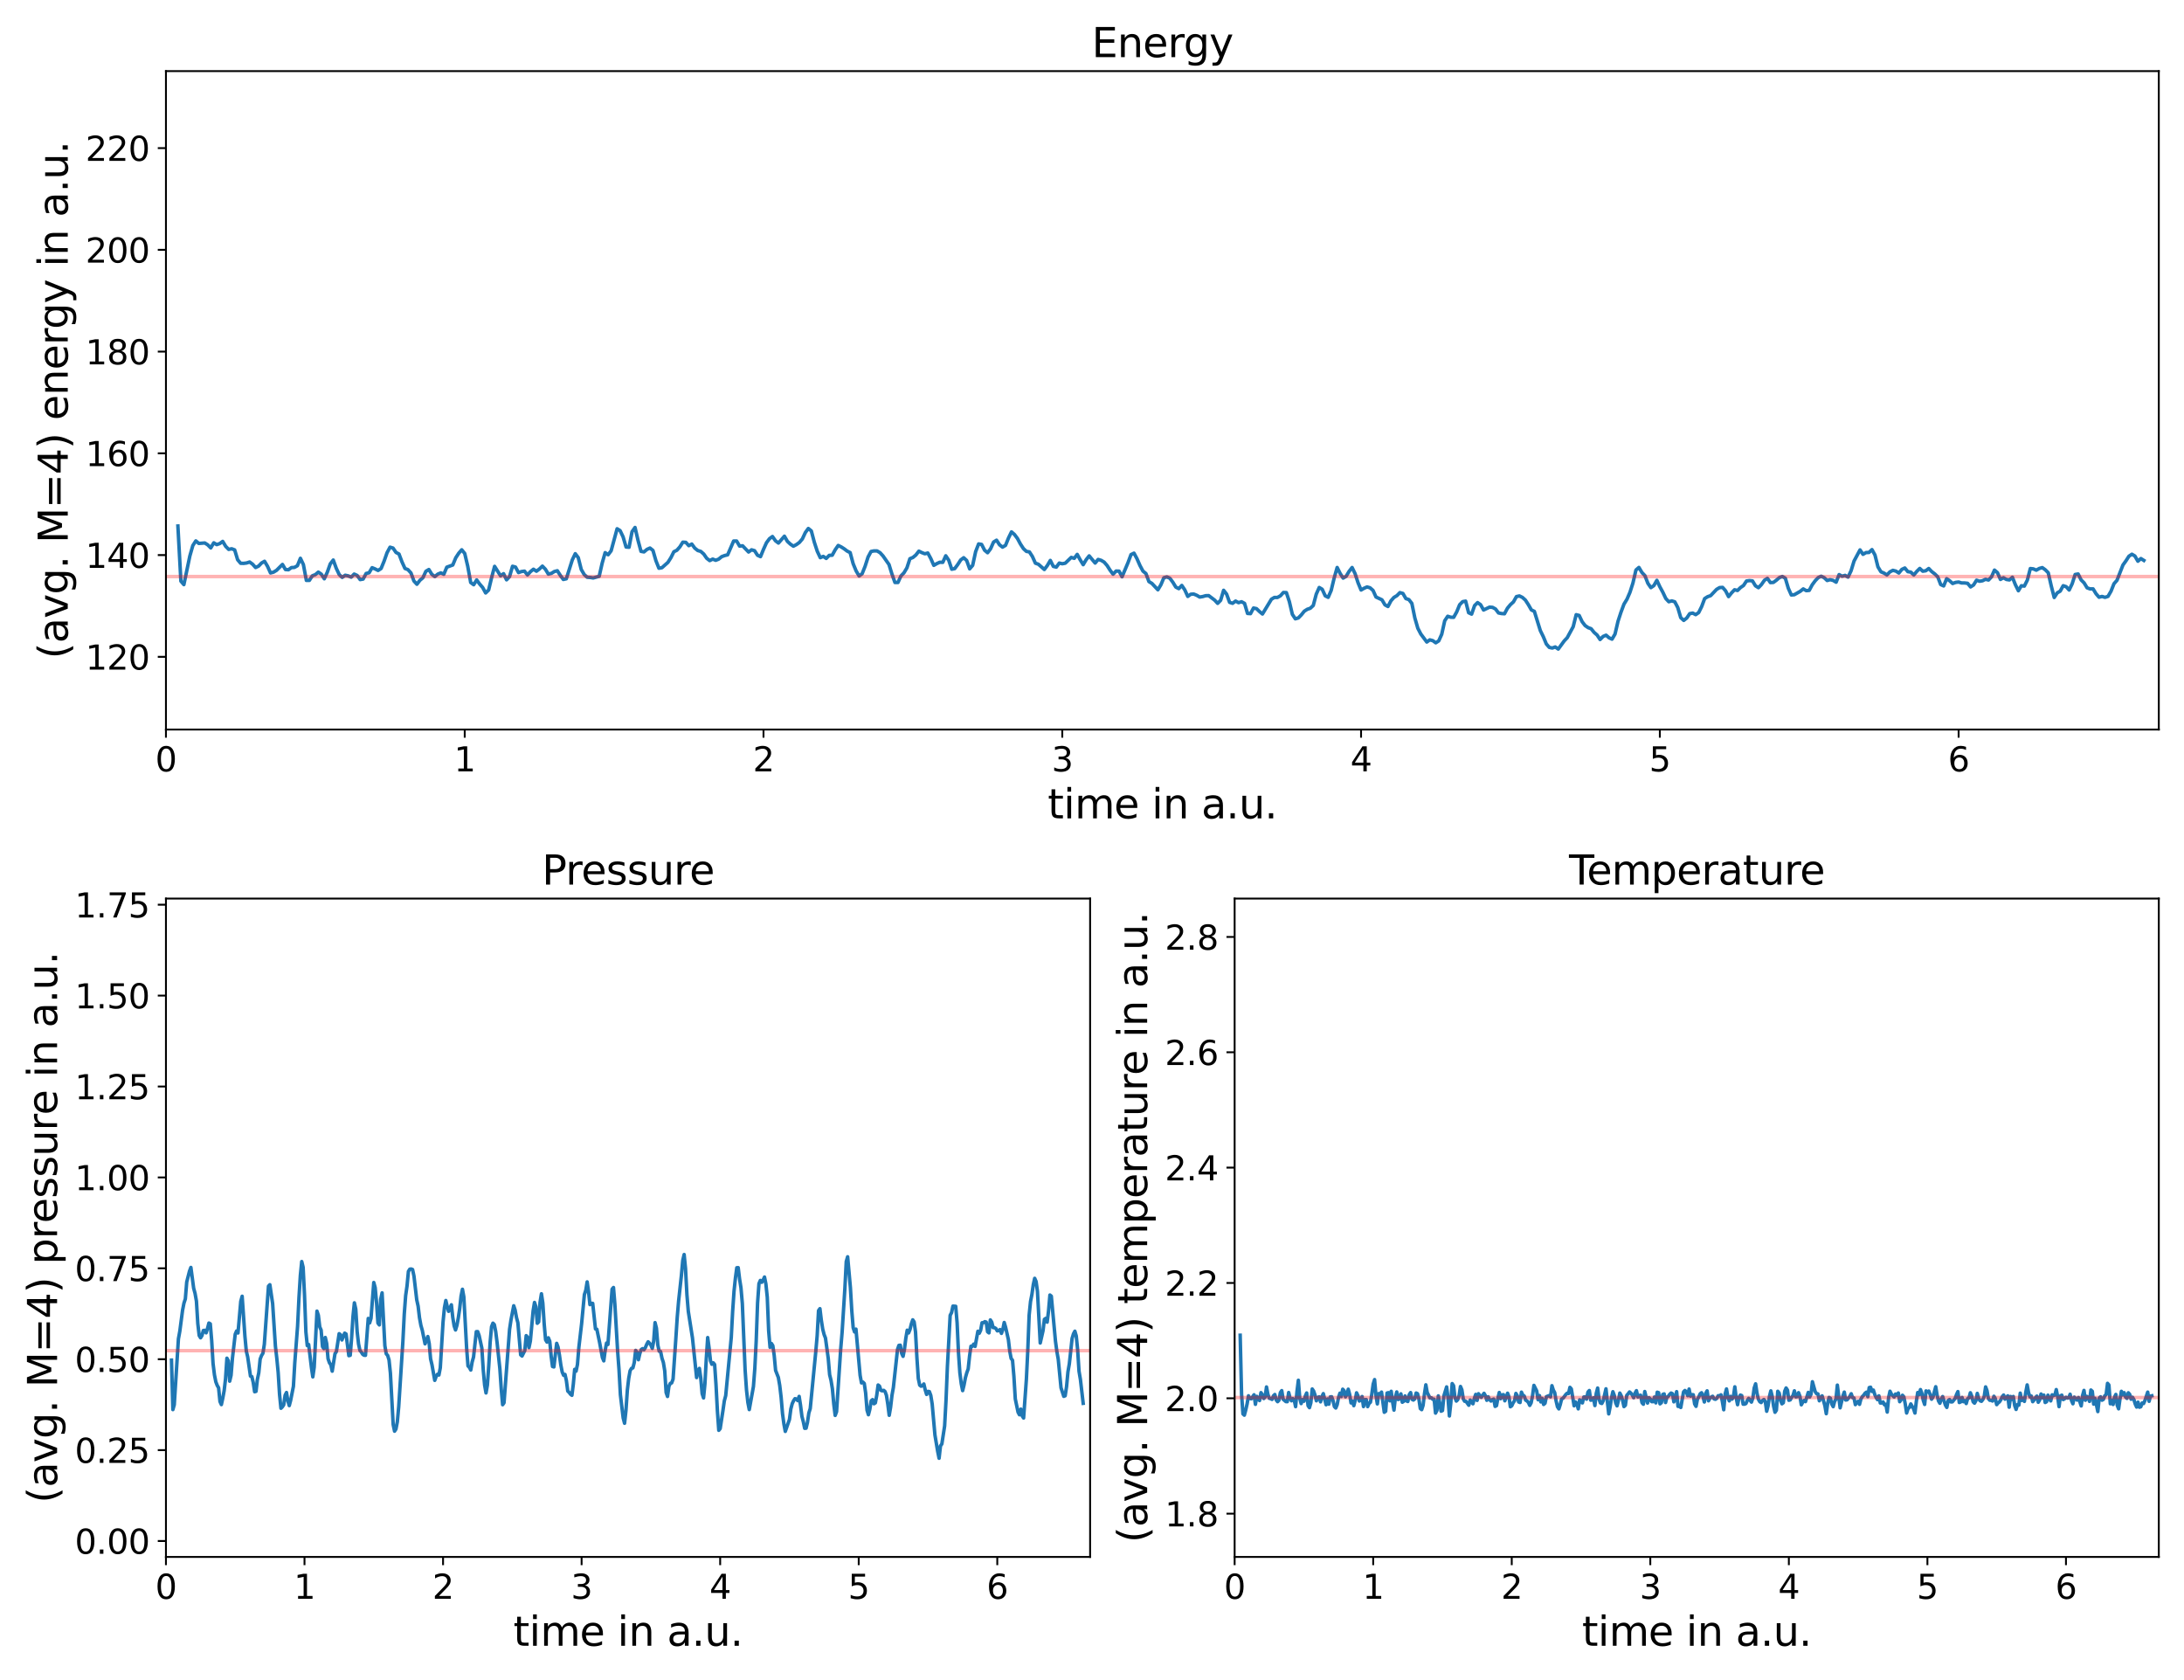 <?xml version="1.0" encoding="utf-8" standalone="no"?>
<!DOCTYPE svg PUBLIC "-//W3C//DTD SVG 1.1//EN"
  "http://www.w3.org/Graphics/SVG/1.1/DTD/svg11.dtd">
<svg xmlns:xlink="http://www.w3.org/1999/xlink" width="936pt" height="720pt" viewBox="0 0 936 720" xmlns="http://www.w3.org/2000/svg" version="1.1">
 <defs>
  <style type="text/css">*{stroke-linejoin: round; stroke-linecap: butt}</style>
 </defs>
 <g id="figure_1">
  <g id="patch_1">
   <path d="M 0 720 
L 936 720 
L 936 0 
L 0 0 
z
" style="fill: #ffffff"/>
  </g>
  <g id="axes_1">
   <g id="patch_2">
    <path d="M 71.12 312.64 
L 925.2 312.64 
L 925.2 30.48 
L 71.12 30.48 
z
" style="fill: #ffffff"/>
   </g>
   <g id="matplotlib.axis_1">
    <g id="xtick_1">
     <g id="line2d_1">
      <defs>
       <path id="m9d37dbc770" d="M 0 0 
L 0 3.5 
" style="stroke: #000000; stroke-width: 0.8"/>
      </defs>
      <g>
       <use xlink:href="#m9d37dbc770" x="71.12" y="312.64" style="stroke: #000000; stroke-width: 0.8"/>
      </g>
     </g>
     <g id="text_1">
      <!-- 0 -->
      <g transform="translate(66.539 330.582) scale(0.144 -0.144)">
       <defs>
        <path id="DejaVuSans-30" d="M 2034 4250 
Q 1547 4250 1301 3770 
Q 1056 3291 1056 2328 
Q 1056 1369 1301 889 
Q 1547 409 2034 409 
Q 2525 409 2770 889 
Q 3016 1369 3016 2328 
Q 3016 3291 2770 3770 
Q 2525 4250 2034 4250 
z
M 2034 4750 
Q 2819 4750 3233 4129 
Q 3647 3509 3647 2328 
Q 3647 1150 3233 529 
Q 2819 -91 2034 -91 
Q 1250 -91 836 529 
Q 422 1150 422 2328 
Q 422 3509 836 4129 
Q 1250 4750 2034 4750 
z
" transform="scale(0.016)"/>
       </defs>
       <use xlink:href="#DejaVuSans-30"/>
      </g>
     </g>
    </g>
    <g id="xtick_2">
     <g id="line2d_2">
      <g>
       <use xlink:href="#m9d37dbc770" x="199.168" y="312.64" style="stroke: #000000; stroke-width: 0.8"/>
      </g>
     </g>
     <g id="text_2">
      <!-- 1 -->
      <g transform="translate(194.587 330.582) scale(0.144 -0.144)">
       <defs>
        <path id="DejaVuSans-31" d="M 794 531 
L 1825 531 
L 1825 4091 
L 703 3866 
L 703 4441 
L 1819 4666 
L 2450 4666 
L 2450 531 
L 3481 531 
L 3481 0 
L 794 0 
L 794 531 
z
" transform="scale(0.016)"/>
       </defs>
       <use xlink:href="#DejaVuSans-31"/>
      </g>
     </g>
    </g>
    <g id="xtick_3">
     <g id="line2d_3">
      <g>
       <use xlink:href="#m9d37dbc770" x="327.216" y="312.64" style="stroke: #000000; stroke-width: 0.8"/>
      </g>
     </g>
     <g id="text_3">
      <!-- 2 -->
      <g transform="translate(322.635 330.582) scale(0.144 -0.144)">
       <defs>
        <path id="DejaVuSans-32" d="M 1228 531 
L 3431 531 
L 3431 0 
L 469 0 
L 469 531 
Q 828 903 1448 1529 
Q 2069 2156 2228 2338 
Q 2531 2678 2651 2914 
Q 2772 3150 2772 3378 
Q 2772 3750 2511 3984 
Q 2250 4219 1831 4219 
Q 1534 4219 1204 4116 
Q 875 4013 500 3803 
L 500 4441 
Q 881 4594 1212 4672 
Q 1544 4750 1819 4750 
Q 2544 4750 2975 4387 
Q 3406 4025 3406 3419 
Q 3406 3131 3298 2873 
Q 3191 2616 2906 2266 
Q 2828 2175 2409 1742 
Q 1991 1309 1228 531 
z
" transform="scale(0.016)"/>
       </defs>
       <use xlink:href="#DejaVuSans-32"/>
      </g>
     </g>
    </g>
    <g id="xtick_4">
     <g id="line2d_4">
      <g>
       <use xlink:href="#m9d37dbc770" x="455.264" y="312.64" style="stroke: #000000; stroke-width: 0.8"/>
      </g>
     </g>
     <g id="text_4">
      <!-- 3 -->
      <g transform="translate(450.683 330.582) scale(0.144 -0.144)">
       <defs>
        <path id="DejaVuSans-33" d="M 2597 2516 
Q 3050 2419 3304 2112 
Q 3559 1806 3559 1356 
Q 3559 666 3084 287 
Q 2609 -91 1734 -91 
Q 1441 -91 1130 -33 
Q 819 25 488 141 
L 488 750 
Q 750 597 1062 519 
Q 1375 441 1716 441 
Q 2309 441 2620 675 
Q 2931 909 2931 1356 
Q 2931 1769 2642 2001 
Q 2353 2234 1838 2234 
L 1294 2234 
L 1294 2753 
L 1863 2753 
Q 2328 2753 2575 2939 
Q 2822 3125 2822 3475 
Q 2822 3834 2567 4026 
Q 2313 4219 1838 4219 
Q 1578 4219 1281 4162 
Q 984 4106 628 3988 
L 628 4550 
Q 988 4650 1302 4700 
Q 1616 4750 1894 4750 
Q 2613 4750 3031 4423 
Q 3450 4097 3450 3541 
Q 3450 3153 3228 2886 
Q 3006 2619 2597 2516 
z
" transform="scale(0.016)"/>
       </defs>
       <use xlink:href="#DejaVuSans-33"/>
      </g>
     </g>
    </g>
    <g id="xtick_5">
     <g id="line2d_5">
      <g>
       <use xlink:href="#m9d37dbc770" x="583.312" y="312.64" style="stroke: #000000; stroke-width: 0.8"/>
      </g>
     </g>
     <g id="text_5">
      <!-- 4 -->
      <g transform="translate(578.731 330.582) scale(0.144 -0.144)">
       <defs>
        <path id="DejaVuSans-34" d="M 2419 4116 
L 825 1625 
L 2419 1625 
L 2419 4116 
z
M 2253 4666 
L 3047 4666 
L 3047 1625 
L 3713 1625 
L 3713 1100 
L 3047 1100 
L 3047 0 
L 2419 0 
L 2419 1100 
L 313 1100 
L 313 1709 
L 2253 4666 
z
" transform="scale(0.016)"/>
       </defs>
       <use xlink:href="#DejaVuSans-34"/>
      </g>
     </g>
    </g>
    <g id="xtick_6">
     <g id="line2d_6">
      <g>
       <use xlink:href="#m9d37dbc770" x="711.36" y="312.64" style="stroke: #000000; stroke-width: 0.8"/>
      </g>
     </g>
     <g id="text_6">
      <!-- 5 -->
      <g transform="translate(706.779 330.582) scale(0.144 -0.144)">
       <defs>
        <path id="DejaVuSans-35" d="M 691 4666 
L 3169 4666 
L 3169 4134 
L 1269 4134 
L 1269 2991 
Q 1406 3038 1543 3061 
Q 1681 3084 1819 3084 
Q 2600 3084 3056 2656 
Q 3513 2228 3513 1497 
Q 3513 744 3044 326 
Q 2575 -91 1722 -91 
Q 1428 -91 1123 -41 
Q 819 9 494 109 
L 494 744 
Q 775 591 1075 516 
Q 1375 441 1709 441 
Q 2250 441 2565 725 
Q 2881 1009 2881 1497 
Q 2881 1984 2565 2268 
Q 2250 2553 1709 2553 
Q 1456 2553 1204 2497 
Q 953 2441 691 2322 
L 691 4666 
z
" transform="scale(0.016)"/>
       </defs>
       <use xlink:href="#DejaVuSans-35"/>
      </g>
     </g>
    </g>
    <g id="xtick_7">
     <g id="line2d_7">
      <g>
       <use xlink:href="#m9d37dbc770" x="839.408" y="312.64" style="stroke: #000000; stroke-width: 0.8"/>
      </g>
     </g>
     <g id="text_7">
      <!-- 6 -->
      <g transform="translate(834.827 330.582) scale(0.144 -0.144)">
       <defs>
        <path id="DejaVuSans-36" d="M 2113 2584 
Q 1688 2584 1439 2293 
Q 1191 2003 1191 1497 
Q 1191 994 1439 701 
Q 1688 409 2113 409 
Q 2538 409 2786 701 
Q 3034 994 3034 1497 
Q 3034 2003 2786 2293 
Q 2538 2584 2113 2584 
z
M 3366 4563 
L 3366 3988 
Q 3128 4100 2886 4159 
Q 2644 4219 2406 4219 
Q 1781 4219 1451 3797 
Q 1122 3375 1075 2522 
Q 1259 2794 1537 2939 
Q 1816 3084 2150 3084 
Q 2853 3084 3261 2657 
Q 3669 2231 3669 1497 
Q 3669 778 3244 343 
Q 2819 -91 2113 -91 
Q 1303 -91 875 529 
Q 447 1150 447 2328 
Q 447 3434 972 4092 
Q 1497 4750 2381 4750 
Q 2619 4750 2861 4703 
Q 3103 4656 3366 4563 
z
" transform="scale(0.016)"/>
       </defs>
       <use xlink:href="#DejaVuSans-36"/>
      </g>
     </g>
    </g>
    <g id="text_8">
     <!-- time in a.u. -->
     <g transform="translate(449.011 350.707) scale(0.173 -0.173)">
      <defs>
       <path id="DejaVuSans-74" d="M 1172 4494 
L 1172 3500 
L 2356 3500 
L 2356 3053 
L 1172 3053 
L 1172 1153 
Q 1172 725 1289 603 
Q 1406 481 1766 481 
L 2356 481 
L 2356 0 
L 1766 0 
Q 1100 0 847 248 
Q 594 497 594 1153 
L 594 3053 
L 172 3053 
L 172 3500 
L 594 3500 
L 594 4494 
L 1172 4494 
z
" transform="scale(0.016)"/>
       <path id="DejaVuSans-69" d="M 603 3500 
L 1178 3500 
L 1178 0 
L 603 0 
L 603 3500 
z
M 603 4863 
L 1178 4863 
L 1178 4134 
L 603 4134 
L 603 4863 
z
" transform="scale(0.016)"/>
       <path id="DejaVuSans-6d" d="M 3328 2828 
Q 3544 3216 3844 3400 
Q 4144 3584 4550 3584 
Q 5097 3584 5394 3201 
Q 5691 2819 5691 2113 
L 5691 0 
L 5113 0 
L 5113 2094 
Q 5113 2597 4934 2840 
Q 4756 3084 4391 3084 
Q 3944 3084 3684 2787 
Q 3425 2491 3425 1978 
L 3425 0 
L 2847 0 
L 2847 2094 
Q 2847 2600 2669 2842 
Q 2491 3084 2119 3084 
Q 1678 3084 1418 2786 
Q 1159 2488 1159 1978 
L 1159 0 
L 581 0 
L 581 3500 
L 1159 3500 
L 1159 2956 
Q 1356 3278 1631 3431 
Q 1906 3584 2284 3584 
Q 2666 3584 2933 3390 
Q 3200 3197 3328 2828 
z
" transform="scale(0.016)"/>
       <path id="DejaVuSans-65" d="M 3597 1894 
L 3597 1613 
L 953 1613 
Q 991 1019 1311 708 
Q 1631 397 2203 397 
Q 2534 397 2845 478 
Q 3156 559 3463 722 
L 3463 178 
Q 3153 47 2828 -22 
Q 2503 -91 2169 -91 
Q 1331 -91 842 396 
Q 353 884 353 1716 
Q 353 2575 817 3079 
Q 1281 3584 2069 3584 
Q 2775 3584 3186 3129 
Q 3597 2675 3597 1894 
z
M 3022 2063 
Q 3016 2534 2758 2815 
Q 2500 3097 2075 3097 
Q 1594 3097 1305 2825 
Q 1016 2553 972 2059 
L 3022 2063 
z
" transform="scale(0.016)"/>
       <path id="DejaVuSans-20" transform="scale(0.016)"/>
       <path id="DejaVuSans-6e" d="M 3513 2113 
L 3513 0 
L 2938 0 
L 2938 2094 
Q 2938 2591 2744 2837 
Q 2550 3084 2163 3084 
Q 1697 3084 1428 2787 
Q 1159 2491 1159 1978 
L 1159 0 
L 581 0 
L 581 3500 
L 1159 3500 
L 1159 2956 
Q 1366 3272 1645 3428 
Q 1925 3584 2291 3584 
Q 2894 3584 3203 3211 
Q 3513 2838 3513 2113 
z
" transform="scale(0.016)"/>
       <path id="DejaVuSans-61" d="M 2194 1759 
Q 1497 1759 1228 1600 
Q 959 1441 959 1056 
Q 959 750 1161 570 
Q 1363 391 1709 391 
Q 2188 391 2477 730 
Q 2766 1069 2766 1631 
L 2766 1759 
L 2194 1759 
z
M 3341 1997 
L 3341 0 
L 2766 0 
L 2766 531 
Q 2569 213 2275 61 
Q 1981 -91 1556 -91 
Q 1019 -91 701 211 
Q 384 513 384 1019 
Q 384 1609 779 1909 
Q 1175 2209 1959 2209 
L 2766 2209 
L 2766 2266 
Q 2766 2663 2505 2880 
Q 2244 3097 1772 3097 
Q 1472 3097 1187 3025 
Q 903 2953 641 2809 
L 641 3341 
Q 956 3463 1253 3523 
Q 1550 3584 1831 3584 
Q 2591 3584 2966 3190 
Q 3341 2797 3341 1997 
z
" transform="scale(0.016)"/>
       <path id="DejaVuSans-2e" d="M 684 794 
L 1344 794 
L 1344 0 
L 684 0 
L 684 794 
z
" transform="scale(0.016)"/>
       <path id="DejaVuSans-75" d="M 544 1381 
L 544 3500 
L 1119 3500 
L 1119 1403 
Q 1119 906 1312 657 
Q 1506 409 1894 409 
Q 2359 409 2629 706 
Q 2900 1003 2900 1516 
L 2900 3500 
L 3475 3500 
L 3475 0 
L 2900 0 
L 2900 538 
Q 2691 219 2414 64 
Q 2138 -91 1772 -91 
Q 1169 -91 856 284 
Q 544 659 544 1381 
z
M 1991 3584 
L 1991 3584 
z
" transform="scale(0.016)"/>
      </defs>
      <use xlink:href="#DejaVuSans-74"/>
      <use xlink:href="#DejaVuSans-69" x="39.209"/>
      <use xlink:href="#DejaVuSans-6d" x="66.992"/>
      <use xlink:href="#DejaVuSans-65" x="164.404"/>
      <use xlink:href="#DejaVuSans-20" x="225.928"/>
      <use xlink:href="#DejaVuSans-69" x="257.715"/>
      <use xlink:href="#DejaVuSans-6e" x="285.498"/>
      <use xlink:href="#DejaVuSans-20" x="348.877"/>
      <use xlink:href="#DejaVuSans-61" x="380.664"/>
      <use xlink:href="#DejaVuSans-2e" x="441.943"/>
      <use xlink:href="#DejaVuSans-75" x="473.73"/>
      <use xlink:href="#DejaVuSans-2e" x="537.109"/>
     </g>
    </g>
   </g>
   <g id="matplotlib.axis_2">
    <g id="ytick_1">
     <g id="line2d_8">
      <defs>
       <path id="m18f2aca431" d="M 0 0 
L -3.5 0 
" style="stroke: #000000; stroke-width: 0.8"/>
      </defs>
      <g>
       <use xlink:href="#m18f2aca431" x="71.12" y="281.487" style="stroke: #000000; stroke-width: 0.8"/>
      </g>
     </g>
     <g id="text_9">
      <!-- 120 -->
      <g transform="translate(36.634 286.958) scale(0.144 -0.144)">
       <use xlink:href="#DejaVuSans-31"/>
       <use xlink:href="#DejaVuSans-32" x="63.623"/>
       <use xlink:href="#DejaVuSans-30" x="127.246"/>
      </g>
     </g>
    </g>
    <g id="ytick_2">
     <g id="line2d_9">
      <g>
       <use xlink:href="#m18f2aca431" x="71.12" y="237.882" style="stroke: #000000; stroke-width: 0.8"/>
      </g>
     </g>
     <g id="text_10">
      <!-- 140 -->
      <g transform="translate(36.634 243.353) scale(0.144 -0.144)">
       <use xlink:href="#DejaVuSans-31"/>
       <use xlink:href="#DejaVuSans-34" x="63.623"/>
       <use xlink:href="#DejaVuSans-30" x="127.246"/>
      </g>
     </g>
    </g>
    <g id="ytick_3">
     <g id="line2d_10">
      <g>
       <use xlink:href="#m18f2aca431" x="71.12" y="194.277" style="stroke: #000000; stroke-width: 0.8"/>
      </g>
     </g>
     <g id="text_11">
      <!-- 160 -->
      <g transform="translate(36.634 199.748) scale(0.144 -0.144)">
       <use xlink:href="#DejaVuSans-31"/>
       <use xlink:href="#DejaVuSans-36" x="63.623"/>
       <use xlink:href="#DejaVuSans-30" x="127.246"/>
      </g>
     </g>
    </g>
    <g id="ytick_4">
     <g id="line2d_11">
      <g>
       <use xlink:href="#m18f2aca431" x="71.12" y="150.672" style="stroke: #000000; stroke-width: 0.8"/>
      </g>
     </g>
     <g id="text_12">
      <!-- 180 -->
      <g transform="translate(36.634 156.143) scale(0.144 -0.144)">
       <defs>
        <path id="DejaVuSans-38" d="M 2034 2216 
Q 1584 2216 1326 1975 
Q 1069 1734 1069 1313 
Q 1069 891 1326 650 
Q 1584 409 2034 409 
Q 2484 409 2743 651 
Q 3003 894 3003 1313 
Q 3003 1734 2745 1975 
Q 2488 2216 2034 2216 
z
M 1403 2484 
Q 997 2584 770 2862 
Q 544 3141 544 3541 
Q 544 4100 942 4425 
Q 1341 4750 2034 4750 
Q 2731 4750 3128 4425 
Q 3525 4100 3525 3541 
Q 3525 3141 3298 2862 
Q 3072 2584 2669 2484 
Q 3125 2378 3379 2068 
Q 3634 1759 3634 1313 
Q 3634 634 3220 271 
Q 2806 -91 2034 -91 
Q 1263 -91 848 271 
Q 434 634 434 1313 
Q 434 1759 690 2068 
Q 947 2378 1403 2484 
z
M 1172 3481 
Q 1172 3119 1398 2916 
Q 1625 2713 2034 2713 
Q 2441 2713 2670 2916 
Q 2900 3119 2900 3481 
Q 2900 3844 2670 4047 
Q 2441 4250 2034 4250 
Q 1625 4250 1398 4047 
Q 1172 3844 1172 3481 
z
" transform="scale(0.016)"/>
       </defs>
       <use xlink:href="#DejaVuSans-31"/>
       <use xlink:href="#DejaVuSans-38" x="63.623"/>
       <use xlink:href="#DejaVuSans-30" x="127.246"/>
      </g>
     </g>
    </g>
    <g id="ytick_5">
     <g id="line2d_12">
      <g>
       <use xlink:href="#m18f2aca431" x="71.12" y="107.067" style="stroke: #000000; stroke-width: 0.8"/>
      </g>
     </g>
     <g id="text_13">
      <!-- 200 -->
      <g transform="translate(36.634 112.537) scale(0.144 -0.144)">
       <use xlink:href="#DejaVuSans-32"/>
       <use xlink:href="#DejaVuSans-30" x="63.623"/>
       <use xlink:href="#DejaVuSans-30" x="127.246"/>
      </g>
     </g>
    </g>
    <g id="ytick_6">
     <g id="line2d_13">
      <g>
       <use xlink:href="#m18f2aca431" x="71.12" y="63.462" style="stroke: #000000; stroke-width: 0.8"/>
      </g>
     </g>
     <g id="text_14">
      <!-- 220 -->
      <g transform="translate(36.634 68.932) scale(0.144 -0.144)">
       <use xlink:href="#DejaVuSans-32"/>
       <use xlink:href="#DejaVuSans-32" x="63.623"/>
       <use xlink:href="#DejaVuSans-30" x="127.246"/>
      </g>
     </g>
    </g>
    <g id="text_15">
     <!-- (avg. M=4) energy in a.u. -->
     <g transform="translate(29.04 282.363) rotate(-90) scale(0.173 -0.173)">
      <defs>
       <path id="DejaVuSans-28" d="M 1984 4856 
Q 1566 4138 1362 3434 
Q 1159 2731 1159 2009 
Q 1159 1288 1364 580 
Q 1569 -128 1984 -844 
L 1484 -844 
Q 1016 -109 783 600 
Q 550 1309 550 2009 
Q 550 2706 781 3412 
Q 1013 4119 1484 4856 
L 1984 4856 
z
" transform="scale(0.016)"/>
       <path id="DejaVuSans-76" d="M 191 3500 
L 800 3500 
L 1894 563 
L 2988 3500 
L 3597 3500 
L 2284 0 
L 1503 0 
L 191 3500 
z
" transform="scale(0.016)"/>
       <path id="DejaVuSans-67" d="M 2906 1791 
Q 2906 2416 2648 2759 
Q 2391 3103 1925 3103 
Q 1463 3103 1205 2759 
Q 947 2416 947 1791 
Q 947 1169 1205 825 
Q 1463 481 1925 481 
Q 2391 481 2648 825 
Q 2906 1169 2906 1791 
z
M 3481 434 
Q 3481 -459 3084 -895 
Q 2688 -1331 1869 -1331 
Q 1566 -1331 1297 -1286 
Q 1028 -1241 775 -1147 
L 775 -588 
Q 1028 -725 1275 -790 
Q 1522 -856 1778 -856 
Q 2344 -856 2625 -561 
Q 2906 -266 2906 331 
L 2906 616 
Q 2728 306 2450 153 
Q 2172 0 1784 0 
Q 1141 0 747 490 
Q 353 981 353 1791 
Q 353 2603 747 3093 
Q 1141 3584 1784 3584 
Q 2172 3584 2450 3431 
Q 2728 3278 2906 2969 
L 2906 3500 
L 3481 3500 
L 3481 434 
z
" transform="scale(0.016)"/>
       <path id="DejaVuSans-4d" d="M 628 4666 
L 1569 4666 
L 2759 1491 
L 3956 4666 
L 4897 4666 
L 4897 0 
L 4281 0 
L 4281 4097 
L 3078 897 
L 2444 897 
L 1241 4097 
L 1241 0 
L 628 0 
L 628 4666 
z
" transform="scale(0.016)"/>
       <path id="DejaVuSans-3d" d="M 678 2906 
L 4684 2906 
L 4684 2381 
L 678 2381 
L 678 2906 
z
M 678 1631 
L 4684 1631 
L 4684 1100 
L 678 1100 
L 678 1631 
z
" transform="scale(0.016)"/>
       <path id="DejaVuSans-29" d="M 513 4856 
L 1013 4856 
Q 1481 4119 1714 3412 
Q 1947 2706 1947 2009 
Q 1947 1309 1714 600 
Q 1481 -109 1013 -844 
L 513 -844 
Q 928 -128 1133 580 
Q 1338 1288 1338 2009 
Q 1338 2731 1133 3434 
Q 928 4138 513 4856 
z
" transform="scale(0.016)"/>
       <path id="DejaVuSans-72" d="M 2631 2963 
Q 2534 3019 2420 3045 
Q 2306 3072 2169 3072 
Q 1681 3072 1420 2755 
Q 1159 2438 1159 1844 
L 1159 0 
L 581 0 
L 581 3500 
L 1159 3500 
L 1159 2956 
Q 1341 3275 1631 3429 
Q 1922 3584 2338 3584 
Q 2397 3584 2469 3576 
Q 2541 3569 2628 3553 
L 2631 2963 
z
" transform="scale(0.016)"/>
       <path id="DejaVuSans-79" d="M 2059 -325 
Q 1816 -950 1584 -1140 
Q 1353 -1331 966 -1331 
L 506 -1331 
L 506 -850 
L 844 -850 
Q 1081 -850 1212 -737 
Q 1344 -625 1503 -206 
L 1606 56 
L 191 3500 
L 800 3500 
L 1894 763 
L 2988 3500 
L 3597 3500 
L 2059 -325 
z
" transform="scale(0.016)"/>
      </defs>
      <use xlink:href="#DejaVuSans-28"/>
      <use xlink:href="#DejaVuSans-61" x="39.014"/>
      <use xlink:href="#DejaVuSans-76" x="100.293"/>
      <use xlink:href="#DejaVuSans-67" x="159.473"/>
      <use xlink:href="#DejaVuSans-2e" x="222.949"/>
      <use xlink:href="#DejaVuSans-20" x="254.736"/>
      <use xlink:href="#DejaVuSans-4d" x="286.523"/>
      <use xlink:href="#DejaVuSans-3d" x="372.803"/>
      <use xlink:href="#DejaVuSans-34" x="456.592"/>
      <use xlink:href="#DejaVuSans-29" x="520.215"/>
      <use xlink:href="#DejaVuSans-20" x="559.229"/>
      <use xlink:href="#DejaVuSans-65" x="591.016"/>
      <use xlink:href="#DejaVuSans-6e" x="652.539"/>
      <use xlink:href="#DejaVuSans-65" x="715.918"/>
      <use xlink:href="#DejaVuSans-72" x="777.441"/>
      <use xlink:href="#DejaVuSans-67" x="816.805"/>
      <use xlink:href="#DejaVuSans-79" x="880.281"/>
      <use xlink:href="#DejaVuSans-20" x="939.461"/>
      <use xlink:href="#DejaVuSans-69" x="971.248"/>
      <use xlink:href="#DejaVuSans-6e" x="999.031"/>
      <use xlink:href="#DejaVuSans-20" x="1062.41"/>
      <use xlink:href="#DejaVuSans-61" x="1094.197"/>
      <use xlink:href="#DejaVuSans-2e" x="1155.477"/>
      <use xlink:href="#DejaVuSans-75" x="1187.264"/>
      <use xlink:href="#DejaVuSans-2e" x="1250.643"/>
     </g>
    </g>
   </g>
   <g id="line2d_14">
    <path d="M 76.242 225.427 
L 77.522 249.038 
L 78.803 250.54 
L 81.364 238.271 
L 82.644 233.785 
L 83.925 231.806 
L 85.205 232.887 
L 87.766 232.69 
L 89.047 233.514 
L 90.327 234.812 
L 91.608 232.627 
L 92.888 233.397 
L 94.169 232.956 
L 95.449 232.02 
L 96.73 234.142 
L 98.01 235.446 
L 99.291 235.172 
L 100.571 235.662 
L 101.852 239.893 
L 103.132 241.397 
L 104.412 241.434 
L 105.693 241.268 
L 106.973 240.846 
L 108.254 241.785 
L 109.534 243.212 
L 110.815 242.61 
L 112.095 241.285 
L 113.376 240.54 
L 114.656 242.69 
L 115.937 245.543 
L 117.217 245.201 
L 118.498 244.429 
L 121.059 241.887 
L 122.339 244.08 
L 123.62 244.172 
L 124.9 243.24 
L 126.181 243.166 
L 127.461 242.433 
L 128.742 239.256 
L 130.022 241.94 
L 131.303 248.736 
L 132.583 248.721 
L 133.864 246.753 
L 135.144 246.267 
L 136.424 245.18 
L 137.705 246.07 
L 138.985 248.041 
L 140.266 245.246 
L 141.546 241.645 
L 142.827 240.008 
L 144.107 243.522 
L 145.388 246.246 
L 146.668 247.442 
L 147.949 246.521 
L 149.229 246.791 
L 150.51 247.346 
L 151.79 246.024 
L 153.071 246.614 
L 154.351 248.39 
L 155.632 248.153 
L 156.912 245.76 
L 158.193 245.461 
L 159.473 243.287 
L 160.754 243.817 
L 162.034 244.468 
L 163.315 243.657 
L 164.595 240.535 
L 165.876 236.882 
L 167.156 234.495 
L 168.436 234.874 
L 169.717 236.753 
L 170.997 237.423 
L 172.278 240.799 
L 173.558 243.617 
L 174.839 244.123 
L 176.119 245.532 
L 177.4 248.992 
L 178.68 250.385 
L 179.961 248.688 
L 181.241 247.605 
L 182.522 244.825 
L 183.802 244.069 
L 185.083 246.147 
L 186.363 247.099 
L 187.644 246.041 
L 188.924 245.51 
L 190.205 246.114 
L 191.485 243.068 
L 194.046 242.129 
L 195.327 239.038 
L 196.607 237.082 
L 197.887 235.612 
L 199.168 237.19 
L 200.448 242.619 
L 201.729 249.635 
L 203.009 250.588 
L 204.29 248.533 
L 205.57 250.303 
L 206.851 251.768 
L 208.131 254.104 
L 209.412 252.863 
L 210.692 247.53 
L 211.973 242.712 
L 214.534 246.784 
L 215.814 245.857 
L 217.095 248.484 
L 218.375 247.098 
L 219.656 242.679 
L 220.936 243.022 
L 222.217 245.383 
L 223.497 244.936 
L 224.778 244.761 
L 226.058 246.403 
L 227.339 244.988 
L 228.619 243.945 
L 229.899 244.802 
L 231.18 243.842 
L 232.46 242.618 
L 233.741 243.952 
L 235.021 246.049 
L 236.302 245.716 
L 237.582 244.93 
L 238.863 244.597 
L 240.143 246.591 
L 241.424 248.327 
L 242.704 248.039 
L 245.265 239.943 
L 246.546 237.29 
L 247.826 238.986 
L 249.107 244.052 
L 250.387 246.242 
L 251.668 247.389 
L 252.948 247.479 
L 254.229 247.688 
L 256.79 246.983 
L 258.07 241.346 
L 259.351 236.834 
L 260.631 237.741 
L 261.911 236.053 
L 264.472 226.603 
L 265.753 227.389 
L 267.033 230.07 
L 268.314 234.426 
L 269.594 234.529 
L 270.875 227.865 
L 272.155 226.049 
L 273.436 231.562 
L 274.716 236.283 
L 275.997 236.52 
L 277.277 235.444 
L 278.558 234.861 
L 279.838 235.891 
L 281.119 240.318 
L 282.399 243.524 
L 283.68 243.299 
L 286.241 241.018 
L 287.521 239.017 
L 288.802 236.455 
L 290.082 235.813 
L 291.363 234.371 
L 292.643 232.348 
L 293.923 232.431 
L 295.204 233.849 
L 296.484 233.153 
L 297.765 234.904 
L 299.045 235.928 
L 300.326 236.299 
L 301.606 237.436 
L 302.887 239.272 
L 304.167 240.248 
L 305.448 239.6 
L 306.728 240.118 
L 308.009 239.611 
L 309.289 238.563 
L 310.57 238.083 
L 311.85 237.77 
L 314.411 231.866 
L 315.692 231.854 
L 316.972 234.03 
L 318.253 233.901 
L 320.814 236.566 
L 322.094 235.622 
L 323.375 235.995 
L 324.655 237.964 
L 325.935 238.552 
L 327.216 235.412 
L 328.496 232.579 
L 329.777 230.863 
L 331.057 229.926 
L 332.338 231.746 
L 333.618 232.724 
L 336.179 229.793 
L 337.46 232.01 
L 338.74 233.195 
L 340.021 234.07 
L 341.301 233.397 
L 342.582 232.479 
L 343.862 230.971 
L 345.143 228.235 
L 346.423 226.483 
L 347.704 227.515 
L 348.984 232.35 
L 350.265 236.262 
L 351.545 238.992 
L 352.826 238.451 
L 354.106 239.315 
L 355.387 238.004 
L 356.667 237.938 
L 357.947 235.604 
L 359.228 233.76 
L 360.508 234.376 
L 361.789 235.193 
L 363.069 236.163 
L 364.35 236.815 
L 365.63 241.557 
L 366.911 244.667 
L 368.191 246.839 
L 369.472 245.903 
L 370.752 242.692 
L 372.033 238.702 
L 373.313 236.334 
L 374.594 236.086 
L 375.874 236.099 
L 377.155 236.85 
L 378.435 238.25 
L 380.996 241.923 
L 382.277 246.072 
L 383.557 249.632 
L 384.838 249.626 
L 386.118 246.839 
L 387.399 245.508 
L 388.679 243.365 
L 389.959 239.434 
L 391.24 238.915 
L 392.52 237.844 
L 393.801 236.194 
L 395.081 236.821 
L 396.362 237.325 
L 397.642 236.997 
L 398.923 239.391 
L 400.203 242.281 
L 401.484 241.541 
L 402.764 240.954 
L 404.045 240.998 
L 405.325 238.188 
L 406.606 240.098 
L 407.886 243.947 
L 409.167 243.679 
L 410.447 241.957 
L 411.728 239.979 
L 413.008 239.016 
L 414.289 240.2 
L 415.569 243.784 
L 416.85 242.294 
L 418.13 236.41 
L 419.41 233.104 
L 420.691 233.311 
L 421.971 235.807 
L 423.252 236.875 
L 424.532 235.185 
L 425.813 232.301 
L 427.093 231.506 
L 428.374 233.476 
L 429.654 234.474 
L 430.935 233.721 
L 432.215 230.558 
L 433.496 227.943 
L 434.776 229.061 
L 436.057 230.765 
L 437.337 233.155 
L 438.618 235.12 
L 439.898 236.31 
L 441.179 236.517 
L 442.459 238.491 
L 443.74 241.347 
L 445.02 241.804 
L 447.581 244.061 
L 448.862 242.355 
L 450.142 240.171 
L 451.422 242.722 
L 452.703 243.05 
L 453.983 241.301 
L 455.264 241.604 
L 456.544 241.357 
L 459.105 238.877 
L 460.386 239.276 
L 461.666 237.591 
L 462.947 239.914 
L 464.227 241.991 
L 465.508 239.839 
L 466.788 238.223 
L 469.349 241.296 
L 470.63 239.752 
L 471.91 240.129 
L 473.191 240.885 
L 474.471 242.36 
L 475.752 244.371 
L 477.032 246.08 
L 478.313 244.735 
L 479.593 244.761 
L 480.874 247.188 
L 483.434 241.118 
L 484.715 237.682 
L 485.995 237.054 
L 487.276 239.437 
L 488.556 242.355 
L 489.837 244.749 
L 491.117 245.801 
L 492.398 249.24 
L 493.678 250.027 
L 496.239 252.758 
L 497.52 250.617 
L 498.8 247.603 
L 500.081 247.236 
L 501.361 247.796 
L 502.642 249.509 
L 503.922 251.604 
L 505.203 252.27 
L 506.483 250.89 
L 507.764 252.799 
L 509.044 255.599 
L 510.325 254.658 
L 511.605 254.584 
L 512.886 255.113 
L 514.166 255.874 
L 515.446 255.661 
L 516.727 255.287 
L 518.007 255.251 
L 520.568 257.192 
L 521.849 258.572 
L 523.129 257.268 
L 524.41 252.976 
L 525.69 254.614 
L 526.971 258.135 
L 528.251 258.553 
L 529.532 257.591 
L 530.812 258.274 
L 532.093 257.882 
L 533.373 258.573 
L 534.654 262.896 
L 535.934 262.98 
L 537.215 260.571 
L 538.495 260.837 
L 539.776 262.076 
L 541.056 263.14 
L 544.898 256.795 
L 546.178 256.027 
L 547.458 256.055 
L 548.739 255.342 
L 550.019 253.917 
L 551.3 253.962 
L 552.58 257.824 
L 553.861 263.277 
L 555.141 265.194 
L 556.422 264.826 
L 557.702 263.516 
L 558.983 261.932 
L 560.263 261.111 
L 561.544 260.676 
L 562.824 259.487 
L 564.105 254.646 
L 565.385 251.775 
L 566.666 252.54 
L 567.946 255.337 
L 569.227 255.992 
L 570.507 253.026 
L 571.788 247.699 
L 573.068 243.198 
L 574.349 245.768 
L 575.629 247.749 
L 576.91 246.985 
L 578.19 244.846 
L 579.47 243.209 
L 580.751 245.841 
L 582.031 249.768 
L 583.312 252.852 
L 584.592 252.108 
L 585.873 251.536 
L 587.153 251.901 
L 588.434 253.015 
L 589.714 255.853 
L 592.275 257.057 
L 593.556 259.21 
L 594.836 259.919 
L 596.117 257.487 
L 597.397 256.034 
L 598.678 255.264 
L 599.958 253.969 
L 601.239 254.325 
L 602.519 256.524 
L 603.8 256.949 
L 605.08 258.581 
L 606.361 264.82 
L 607.641 269.242 
L 608.921 271.705 
L 611.482 275.143 
L 612.763 274.213 
L 614.043 274.547 
L 615.324 275.474 
L 616.604 274.65 
L 617.885 271.811 
L 619.165 266.04 
L 620.446 264.106 
L 621.726 264.51 
L 623.007 264.551 
L 624.287 262.265 
L 625.568 259.149 
L 626.848 257.841 
L 628.129 257.617 
L 629.409 262.58 
L 630.69 263.185 
L 631.97 259.515 
L 633.251 258.246 
L 634.531 259.143 
L 635.812 261.42 
L 638.373 260.193 
L 639.653 260.281 
L 640.933 260.988 
L 642.214 262.674 
L 643.494 262.941 
L 644.775 263.034 
L 646.055 260.647 
L 647.336 259.108 
L 648.616 257.951 
L 649.897 255.673 
L 651.177 255.391 
L 652.458 256.017 
L 653.738 257.168 
L 655.019 259.133 
L 656.299 261.385 
L 657.58 262.005 
L 660.141 270.243 
L 661.421 272.858 
L 662.702 275.965 
L 663.982 277.436 
L 665.263 277.719 
L 666.543 277.251 
L 667.824 278.162 
L 670.385 274.659 
L 671.665 273.297 
L 674.226 268.574 
L 675.506 263.431 
L 676.787 263.759 
L 678.067 266.447 
L 679.348 268.101 
L 680.628 268.976 
L 681.909 269.445 
L 683.189 271.025 
L 684.47 272.142 
L 685.75 274.07 
L 687.031 272.764 
L 688.311 272.208 
L 689.592 273.329 
L 690.872 273.913 
L 692.153 271.736 
L 693.433 266.249 
L 694.714 262.343 
L 695.994 258.902 
L 697.275 256.806 
L 698.555 253.841 
L 699.836 249.832 
L 701.116 244.286 
L 702.397 243.18 
L 703.677 245.34 
L 704.957 246.697 
L 706.238 249.984 
L 707.518 251.839 
L 708.799 250.965 
L 710.079 248.706 
L 711.36 251.455 
L 712.64 253.805 
L 713.921 256.507 
L 715.201 257.875 
L 716.482 257.512 
L 717.762 257.907 
L 719.043 260.362 
L 720.323 264.707 
L 721.604 265.873 
L 722.884 264.869 
L 724.165 262.986 
L 725.445 262.743 
L 726.726 263.406 
L 728.006 262.526 
L 729.287 259.941 
L 730.567 256.527 
L 731.848 255.715 
L 733.128 255.265 
L 735.689 252.573 
L 736.969 251.816 
L 738.25 251.728 
L 739.53 253.184 
L 740.811 255.679 
L 742.091 254.089 
L 743.372 252.748 
L 744.652 253.057 
L 745.933 251.803 
L 747.213 250.923 
L 748.494 248.992 
L 749.774 248.813 
L 751.055 248.944 
L 752.335 251.047 
L 753.616 251.859 
L 754.896 250.517 
L 756.177 248.688 
L 757.457 247.842 
L 758.738 249.669 
L 760.018 249.599 
L 761.299 248.652 
L 762.579 247.543 
L 763.86 247.059 
L 765.14 247.803 
L 766.421 252.102 
L 767.701 254.973 
L 768.981 254.871 
L 771.542 253.41 
L 772.823 252.378 
L 774.103 253.135 
L 775.384 253.008 
L 776.664 250.62 
L 777.945 248.887 
L 779.225 247.538 
L 780.506 246.944 
L 781.786 247.567 
L 783.067 248.78 
L 784.347 248.42 
L 785.628 248.74 
L 786.908 249.502 
L 788.189 246.249 
L 789.469 246.946 
L 790.75 246.584 
L 792.03 247.324 
L 793.311 244.625 
L 794.591 240.449 
L 797.152 235.66 
L 798.433 237.562 
L 799.713 236.805 
L 800.993 236.761 
L 802.274 235.535 
L 803.554 237.84 
L 804.835 242.944 
L 806.115 245.046 
L 807.396 245.581 
L 808.676 246.404 
L 809.957 245.085 
L 811.237 244.419 
L 812.518 244.751 
L 813.798 245.573 
L 815.079 244.018 
L 816.359 243.416 
L 817.64 244.982 
L 818.92 245.178 
L 820.201 246.42 
L 821.481 244.869 
L 822.762 243.609 
L 824.042 244.794 
L 825.323 244.602 
L 826.603 243.636 
L 827.884 244.958 
L 829.164 245.939 
L 830.444 247.182 
L 831.725 250.507 
L 833.005 251.103 
L 834.286 247.981 
L 835.566 248.888 
L 836.847 250.065 
L 838.127 249.593 
L 839.408 249.431 
L 840.688 249.83 
L 841.969 249.831 
L 843.249 249.981 
L 844.53 251.531 
L 845.81 250.695 
L 847.091 248.651 
L 848.371 249.098 
L 849.652 248.889 
L 850.932 248.244 
L 852.213 248.574 
L 853.493 247.221 
L 854.774 244.319 
L 856.054 245.412 
L 857.335 248.324 
L 858.615 247.584 
L 859.896 248.334 
L 861.176 248.532 
L 862.456 247.378 
L 863.737 250.585 
L 865.017 253.168 
L 866.298 251.028 
L 867.578 251.174 
L 868.859 248.611 
L 870.139 243.653 
L 871.42 243.798 
L 872.7 244.351 
L 873.981 243.62 
L 875.261 243.249 
L 876.542 244.171 
L 877.822 245.457 
L 879.103 251.094 
L 880.383 256.061 
L 881.664 254.076 
L 882.944 253.337 
L 884.225 251.01 
L 885.505 251.432 
L 886.786 252.856 
L 888.066 250.181 
L 889.347 246.202 
L 890.627 245.988 
L 891.908 248.528 
L 893.188 249.807 
L 894.468 251.912 
L 895.749 252.382 
L 897.029 252.363 
L 898.31 254.458 
L 899.59 255.942 
L 900.871 255.604 
L 902.151 256.004 
L 903.432 255.577 
L 904.712 253.382 
L 905.993 250.154 
L 907.273 248.703 
L 909.834 242.143 
L 911.115 240.361 
L 912.395 238.372 
L 913.676 237.52 
L 914.956 238.282 
L 916.237 240.509 
L 917.517 239.373 
L 918.798 240.175 
L 918.798 240.175 
" clip-path="url(#p9b2f09362f)" style="fill: none; stroke: #1f77b4; stroke-width: 1.5; stroke-linecap: square"/>
   </g>
   <g id="line2d_15">
    <path d="M 71.12 247.071 
L 925.2 247.071 
" clip-path="url(#p9b2f09362f)" style="fill: none; stroke: #ff0000; stroke-opacity: 0.3; stroke-width: 1.5; stroke-linecap: square"/>
   </g>
   <g id="patch_3">
    <path d="M 71.12 312.64 
L 71.12 30.48 
" style="fill: none; stroke: #000000; stroke-width: 0.8; stroke-linejoin: miter; stroke-linecap: square"/>
   </g>
   <g id="patch_4">
    <path d="M 925.2 312.64 
L 925.2 30.48 
" style="fill: none; stroke: #000000; stroke-width: 0.8; stroke-linejoin: miter; stroke-linecap: square"/>
   </g>
   <g id="patch_5">
    <path d="M 71.12 312.64 
L 925.2 312.64 
" style="fill: none; stroke: #000000; stroke-width: 0.8; stroke-linejoin: miter; stroke-linecap: square"/>
   </g>
   <g id="patch_6">
    <path d="M 71.12 30.48 
L 925.2 30.48 
" style="fill: none; stroke: #000000; stroke-width: 0.8; stroke-linejoin: miter; stroke-linecap: square"/>
   </g>
   <g id="text_16">
    <!-- Energy -->
    <g transform="translate(467.909 24.48) scale(0.173 -0.173)">
     <defs>
      <path id="DejaVuSans-45" d="M 628 4666 
L 3578 4666 
L 3578 4134 
L 1259 4134 
L 1259 2753 
L 3481 2753 
L 3481 2222 
L 1259 2222 
L 1259 531 
L 3634 531 
L 3634 0 
L 628 0 
L 628 4666 
z
" transform="scale(0.016)"/>
     </defs>
     <use xlink:href="#DejaVuSans-45"/>
     <use xlink:href="#DejaVuSans-6e" x="63.184"/>
     <use xlink:href="#DejaVuSans-65" x="126.562"/>
     <use xlink:href="#DejaVuSans-72" x="188.086"/>
     <use xlink:href="#DejaVuSans-67" x="227.449"/>
     <use xlink:href="#DejaVuSans-79" x="290.926"/>
    </g>
   </g>
  </g>
  <g id="axes_2">
   <g id="patch_7">
    <path d="M 71.12 667.24 
L 467.19 667.24 
L 467.19 385.08 
L 71.12 385.08 
z
" style="fill: #ffffff"/>
   </g>
   <g id="matplotlib.axis_3">
    <g id="xtick_8">
     <g id="line2d_16">
      <g>
       <use xlink:href="#m9d37dbc770" x="71.12" y="667.24" style="stroke: #000000; stroke-width: 0.8"/>
      </g>
     </g>
     <g id="text_17">
      <!-- 0 -->
      <g transform="translate(66.539 685.182) scale(0.144 -0.144)">
       <use xlink:href="#DejaVuSans-30"/>
      </g>
     </g>
    </g>
    <g id="xtick_9">
     <g id="line2d_17">
      <g>
       <use xlink:href="#m9d37dbc770" x="130.501" y="667.24" style="stroke: #000000; stroke-width: 0.8"/>
      </g>
     </g>
     <g id="text_18">
      <!-- 1 -->
      <g transform="translate(125.92 685.182) scale(0.144 -0.144)">
       <use xlink:href="#DejaVuSans-31"/>
      </g>
     </g>
    </g>
    <g id="xtick_10">
     <g id="line2d_18">
      <g>
       <use xlink:href="#m9d37dbc770" x="189.882" y="667.24" style="stroke: #000000; stroke-width: 0.8"/>
      </g>
     </g>
     <g id="text_19">
      <!-- 2 -->
      <g transform="translate(185.301 685.182) scale(0.144 -0.144)">
       <use xlink:href="#DejaVuSans-32"/>
      </g>
     </g>
    </g>
    <g id="xtick_11">
     <g id="line2d_19">
      <g>
       <use xlink:href="#m9d37dbc770" x="249.262" y="667.24" style="stroke: #000000; stroke-width: 0.8"/>
      </g>
     </g>
     <g id="text_20">
      <!-- 3 -->
      <g transform="translate(244.681 685.182) scale(0.144 -0.144)">
       <use xlink:href="#DejaVuSans-33"/>
      </g>
     </g>
    </g>
    <g id="xtick_12">
     <g id="line2d_20">
      <g>
       <use xlink:href="#m9d37dbc770" x="308.643" y="667.24" style="stroke: #000000; stroke-width: 0.8"/>
      </g>
     </g>
     <g id="text_21">
      <!-- 4 -->
      <g transform="translate(304.062 685.182) scale(0.144 -0.144)">
       <use xlink:href="#DejaVuSans-34"/>
      </g>
     </g>
    </g>
    <g id="xtick_13">
     <g id="line2d_21">
      <g>
       <use xlink:href="#m9d37dbc770" x="368.024" y="667.24" style="stroke: #000000; stroke-width: 0.8"/>
      </g>
     </g>
     <g id="text_22">
      <!-- 5 -->
      <g transform="translate(363.443 685.182) scale(0.144 -0.144)">
       <use xlink:href="#DejaVuSans-35"/>
      </g>
     </g>
    </g>
    <g id="xtick_14">
     <g id="line2d_22">
      <g>
       <use xlink:href="#m9d37dbc770" x="427.405" y="667.24" style="stroke: #000000; stroke-width: 0.8"/>
      </g>
     </g>
     <g id="text_23">
      <!-- 6 -->
      <g transform="translate(422.824 685.182) scale(0.144 -0.144)">
       <use xlink:href="#DejaVuSans-36"/>
      </g>
     </g>
    </g>
    <g id="text_24">
     <!-- time in a.u. -->
     <g transform="translate(220.006 705.307) scale(0.173 -0.173)">
      <use xlink:href="#DejaVuSans-74"/>
      <use xlink:href="#DejaVuSans-69" x="39.209"/>
      <use xlink:href="#DejaVuSans-6d" x="66.992"/>
      <use xlink:href="#DejaVuSans-65" x="164.404"/>
      <use xlink:href="#DejaVuSans-20" x="225.928"/>
      <use xlink:href="#DejaVuSans-69" x="257.715"/>
      <use xlink:href="#DejaVuSans-6e" x="285.498"/>
      <use xlink:href="#DejaVuSans-20" x="348.877"/>
      <use xlink:href="#DejaVuSans-61" x="380.664"/>
      <use xlink:href="#DejaVuSans-2e" x="441.943"/>
      <use xlink:href="#DejaVuSans-75" x="473.73"/>
      <use xlink:href="#DejaVuSans-2e" x="537.109"/>
     </g>
    </g>
   </g>
   <g id="matplotlib.axis_4">
    <g id="ytick_7">
     <g id="line2d_23">
      <g>
       <use xlink:href="#m18f2aca431" x="71.12" y="660.405" style="stroke: #000000; stroke-width: 0.8"/>
      </g>
     </g>
     <g id="text_25">
      <!-- 0.00 -->
      <g transform="translate(32.057 665.876) scale(0.144 -0.144)">
       <use xlink:href="#DejaVuSans-30"/>
       <use xlink:href="#DejaVuSans-2e" x="63.623"/>
       <use xlink:href="#DejaVuSans-30" x="95.41"/>
       <use xlink:href="#DejaVuSans-30" x="159.033"/>
      </g>
     </g>
    </g>
    <g id="ytick_8">
     <g id="line2d_24">
      <g>
       <use xlink:href="#m18f2aca431" x="71.12" y="621.45" style="stroke: #000000; stroke-width: 0.8"/>
      </g>
     </g>
     <g id="text_26">
      <!-- 0.25 -->
      <g transform="translate(32.057 626.92) scale(0.144 -0.144)">
       <use xlink:href="#DejaVuSans-30"/>
       <use xlink:href="#DejaVuSans-2e" x="63.623"/>
       <use xlink:href="#DejaVuSans-32" x="95.41"/>
       <use xlink:href="#DejaVuSans-35" x="159.033"/>
      </g>
     </g>
    </g>
    <g id="ytick_9">
     <g id="line2d_25">
      <g>
       <use xlink:href="#m18f2aca431" x="71.12" y="582.494" style="stroke: #000000; stroke-width: 0.8"/>
      </g>
     </g>
     <g id="text_27">
      <!-- 0.50 -->
      <g transform="translate(32.057 587.965) scale(0.144 -0.144)">
       <use xlink:href="#DejaVuSans-30"/>
       <use xlink:href="#DejaVuSans-2e" x="63.623"/>
       <use xlink:href="#DejaVuSans-35" x="95.41"/>
       <use xlink:href="#DejaVuSans-30" x="159.033"/>
      </g>
     </g>
    </g>
    <g id="ytick_10">
     <g id="line2d_26">
      <g>
       <use xlink:href="#m18f2aca431" x="71.12" y="543.538" style="stroke: #000000; stroke-width: 0.8"/>
      </g>
     </g>
     <g id="text_28">
      <!-- 0.75 -->
      <g transform="translate(32.057 549.009) scale(0.144 -0.144)">
       <defs>
        <path id="DejaVuSans-37" d="M 525 4666 
L 3525 4666 
L 3525 4397 
L 1831 0 
L 1172 0 
L 2766 4134 
L 525 4134 
L 525 4666 
z
" transform="scale(0.016)"/>
       </defs>
       <use xlink:href="#DejaVuSans-30"/>
       <use xlink:href="#DejaVuSans-2e" x="63.623"/>
       <use xlink:href="#DejaVuSans-37" x="95.41"/>
       <use xlink:href="#DejaVuSans-35" x="159.033"/>
      </g>
     </g>
    </g>
    <g id="ytick_11">
     <g id="line2d_27">
      <g>
       <use xlink:href="#m18f2aca431" x="71.12" y="504.583" style="stroke: #000000; stroke-width: 0.8"/>
      </g>
     </g>
     <g id="text_29">
      <!-- 1.00 -->
      <g transform="translate(32.057 510.054) scale(0.144 -0.144)">
       <use xlink:href="#DejaVuSans-31"/>
       <use xlink:href="#DejaVuSans-2e" x="63.623"/>
       <use xlink:href="#DejaVuSans-30" x="95.41"/>
       <use xlink:href="#DejaVuSans-30" x="159.033"/>
      </g>
     </g>
    </g>
    <g id="ytick_12">
     <g id="line2d_28">
      <g>
       <use xlink:href="#m18f2aca431" x="71.12" y="465.627" style="stroke: #000000; stroke-width: 0.8"/>
      </g>
     </g>
     <g id="text_30">
      <!-- 1.25 -->
      <g transform="translate(32.057 471.098) scale(0.144 -0.144)">
       <use xlink:href="#DejaVuSans-31"/>
       <use xlink:href="#DejaVuSans-2e" x="63.623"/>
       <use xlink:href="#DejaVuSans-32" x="95.41"/>
       <use xlink:href="#DejaVuSans-35" x="159.033"/>
      </g>
     </g>
    </g>
    <g id="ytick_13">
     <g id="line2d_29">
      <g>
       <use xlink:href="#m18f2aca431" x="71.12" y="426.671" style="stroke: #000000; stroke-width: 0.8"/>
      </g>
     </g>
     <g id="text_31">
      <!-- 1.50 -->
      <g transform="translate(32.057 432.142) scale(0.144 -0.144)">
       <use xlink:href="#DejaVuSans-31"/>
       <use xlink:href="#DejaVuSans-2e" x="63.623"/>
       <use xlink:href="#DejaVuSans-35" x="95.41"/>
       <use xlink:href="#DejaVuSans-30" x="159.033"/>
      </g>
     </g>
    </g>
    <g id="ytick_14">
     <g id="line2d_30">
      <g>
       <use xlink:href="#m18f2aca431" x="71.12" y="387.716" style="stroke: #000000; stroke-width: 0.8"/>
      </g>
     </g>
     <g id="text_32">
      <!-- 1.75 -->
      <g transform="translate(32.057 393.187) scale(0.144 -0.144)">
       <use xlink:href="#DejaVuSans-31"/>
       <use xlink:href="#DejaVuSans-2e" x="63.623"/>
       <use xlink:href="#DejaVuSans-37" x="95.41"/>
       <use xlink:href="#DejaVuSans-35" x="159.033"/>
      </g>
     </g>
    </g>
    <g id="text_33">
     <!-- (avg. M=4) pressure in a.u. -->
     <g transform="translate(24.464 644.165) rotate(-90) scale(0.173 -0.173)">
      <defs>
       <path id="DejaVuSans-70" d="M 1159 525 
L 1159 -1331 
L 581 -1331 
L 581 3500 
L 1159 3500 
L 1159 2969 
Q 1341 3281 1617 3432 
Q 1894 3584 2278 3584 
Q 2916 3584 3314 3078 
Q 3713 2572 3713 1747 
Q 3713 922 3314 415 
Q 2916 -91 2278 -91 
Q 1894 -91 1617 61 
Q 1341 213 1159 525 
z
M 3116 1747 
Q 3116 2381 2855 2742 
Q 2594 3103 2138 3103 
Q 1681 3103 1420 2742 
Q 1159 2381 1159 1747 
Q 1159 1113 1420 752 
Q 1681 391 2138 391 
Q 2594 391 2855 752 
Q 3116 1113 3116 1747 
z
" transform="scale(0.016)"/>
       <path id="DejaVuSans-73" d="M 2834 3397 
L 2834 2853 
Q 2591 2978 2328 3040 
Q 2066 3103 1784 3103 
Q 1356 3103 1142 2972 
Q 928 2841 928 2578 
Q 928 2378 1081 2264 
Q 1234 2150 1697 2047 
L 1894 2003 
Q 2506 1872 2764 1633 
Q 3022 1394 3022 966 
Q 3022 478 2636 193 
Q 2250 -91 1575 -91 
Q 1294 -91 989 -36 
Q 684 19 347 128 
L 347 722 
Q 666 556 975 473 
Q 1284 391 1588 391 
Q 1994 391 2212 530 
Q 2431 669 2431 922 
Q 2431 1156 2273 1281 
Q 2116 1406 1581 1522 
L 1381 1569 
Q 847 1681 609 1914 
Q 372 2147 372 2553 
Q 372 3047 722 3315 
Q 1072 3584 1716 3584 
Q 2034 3584 2315 3537 
Q 2597 3491 2834 3397 
z
" transform="scale(0.016)"/>
      </defs>
      <use xlink:href="#DejaVuSans-28"/>
      <use xlink:href="#DejaVuSans-61" x="39.014"/>
      <use xlink:href="#DejaVuSans-76" x="100.293"/>
      <use xlink:href="#DejaVuSans-67" x="159.473"/>
      <use xlink:href="#DejaVuSans-2e" x="222.949"/>
      <use xlink:href="#DejaVuSans-20" x="254.736"/>
      <use xlink:href="#DejaVuSans-4d" x="286.523"/>
      <use xlink:href="#DejaVuSans-3d" x="372.803"/>
      <use xlink:href="#DejaVuSans-34" x="456.592"/>
      <use xlink:href="#DejaVuSans-29" x="520.215"/>
      <use xlink:href="#DejaVuSans-20" x="559.229"/>
      <use xlink:href="#DejaVuSans-70" x="591.016"/>
      <use xlink:href="#DejaVuSans-72" x="654.492"/>
      <use xlink:href="#DejaVuSans-65" x="693.355"/>
      <use xlink:href="#DejaVuSans-73" x="754.879"/>
      <use xlink:href="#DejaVuSans-73" x="806.979"/>
      <use xlink:href="#DejaVuSans-75" x="859.078"/>
      <use xlink:href="#DejaVuSans-72" x="922.457"/>
      <use xlink:href="#DejaVuSans-65" x="961.32"/>
      <use xlink:href="#DejaVuSans-20" x="1022.844"/>
      <use xlink:href="#DejaVuSans-69" x="1054.631"/>
      <use xlink:href="#DejaVuSans-6e" x="1082.414"/>
      <use xlink:href="#DejaVuSans-20" x="1145.793"/>
      <use xlink:href="#DejaVuSans-61" x="1177.58"/>
      <use xlink:href="#DejaVuSans-2e" x="1238.859"/>
      <use xlink:href="#DejaVuSans-75" x="1270.646"/>
      <use xlink:href="#DejaVuSans-2e" x="1334.025"/>
     </g>
    </g>
   </g>
   <g id="line2d_31">
    <path d="M 73.495 582.877 
L 74.089 604.096 
L 74.683 602.008 
L 76.464 573.789 
L 77.058 570.529 
L 78.246 561.489 
L 78.84 558.454 
L 79.433 556.65 
L 80.027 549.4 
L 81.215 544.757 
L 81.809 543.169 
L 82.996 552.069 
L 83.59 554.27 
L 84.184 557.609 
L 84.778 567.267 
L 85.371 572.358 
L 85.965 573.32 
L 86.559 572.37 
L 87.153 570.185 
L 87.747 570.115 
L 88.34 571.187 
L 88.934 569.308 
L 89.528 566.998 
L 90.122 567.338 
L 90.716 574.436 
L 91.309 584.357 
L 91.903 589.185 
L 92.497 592.194 
L 93.091 593.728 
L 93.685 594.76 
L 94.279 600.641 
L 94.872 601.949 
L 95.466 599.238 
L 96.06 596.004 
L 96.654 590.945 
L 97.248 582.064 
L 97.841 583.123 
L 98.435 591.911 
L 99.029 589.389 
L 99.623 582.034 
L 100.81 571.775 
L 101.404 570.396 
L 101.998 571.259 
L 103.186 557.711 
L 103.779 555.515 
L 104.967 572.71 
L 105.561 579.024 
L 106.155 581.536 
L 107.342 589.729 
L 107.936 589.959 
L 108.53 592.489 
L 109.124 596.444 
L 109.718 596.276 
L 110.311 591.128 
L 110.905 588.33 
L 111.499 582.428 
L 112.093 580.907 
L 112.687 579.942 
L 113.28 576.13 
L 115.062 551.196 
L 115.656 550.571 
L 116.843 558.645 
L 118.031 576.905 
L 118.625 582.07 
L 119.218 588.234 
L 119.812 597.658 
L 120.406 603.52 
L 121 602.927 
L 121.594 602.031 
L 122.187 597.958 
L 122.781 596.765 
L 123.375 600.415 
L 123.969 602.382 
L 124.563 600.128 
L 125.75 594.109 
L 126.344 583.913 
L 127.532 568.394 
L 128.126 556.167 
L 128.719 546.624 
L 129.313 540.641 
L 129.907 543.095 
L 130.501 554.875 
L 131.095 570.787 
L 131.688 576.67 
L 132.282 576.207 
L 133.47 586.048 
L 134.064 590.065 
L 134.657 585.922 
L 135.845 561.89 
L 136.439 563.663 
L 137.033 568.652 
L 137.627 570.022 
L 138.22 577.103 
L 138.814 577.982 
L 139.408 573.182 
L 140.002 575.765 
L 140.596 582.301 
L 141.189 584.022 
L 141.783 584.896 
L 142.377 587.622 
L 143.565 580.15 
L 144.158 579.243 
L 145.346 571.559 
L 145.94 572.011 
L 146.534 574.24 
L 147.721 571.325 
L 148.315 571.688 
L 149.503 580.98 
L 150.096 580.821 
L 150.69 573.329 
L 151.284 564.136 
L 151.878 558.336 
L 152.472 561.037 
L 153.066 570.67 
L 153.659 575.947 
L 154.253 578.727 
L 154.847 579.423 
L 155.441 580.381 
L 156.035 580.801 
L 156.628 580.835 
L 157.816 565.026 
L 158.41 566.951 
L 159.004 564.983 
L 160.191 549.623 
L 160.785 551.811 
L 161.379 558.3 
L 161.973 567.021 
L 162.566 567.796 
L 163.16 556.775 
L 163.754 554.062 
L 164.942 576.717 
L 165.535 580.205 
L 166.129 580.862 
L 166.723 582.784 
L 167.317 588.487 
L 168.505 610.504 
L 169.098 613.342 
L 169.692 612.42 
L 170.286 609.307 
L 170.88 602.832 
L 172.661 574.916 
L 173.255 563.169 
L 173.849 555.257 
L 174.443 551.095 
L 175.036 544.857 
L 175.63 543.906 
L 176.224 543.826 
L 176.818 544.057 
L 177.412 546.856 
L 178.599 557.042 
L 179.193 559.746 
L 179.787 564.727 
L 180.381 567.991 
L 180.974 570.077 
L 182.162 575.906 
L 183.35 572.778 
L 183.944 575.8 
L 184.537 582.342 
L 185.131 584.886 
L 186.319 591.56 
L 186.913 589.899 
L 187.506 588.934 
L 188.1 589.277 
L 188.694 586.174 
L 189.882 566.476 
L 190.475 560.387 
L 191.069 557.337 
L 191.663 559.912 
L 192.257 561.97 
L 193.444 559.173 
L 194.038 564.559 
L 194.632 568.224 
L 195.226 569.966 
L 195.82 567.998 
L 196.414 564.816 
L 197.007 560.823 
L 197.601 555.439 
L 198.195 552.52 
L 198.789 555.8 
L 199.976 577.669 
L 200.57 585.384 
L 201.164 586.027 
L 201.758 587.137 
L 202.352 583.696 
L 202.945 581.553 
L 204.133 570.692 
L 204.727 570.668 
L 205.321 572.281 
L 206.508 577.748 
L 207.102 587.036 
L 207.696 593.576 
L 208.29 596.951 
L 208.883 593.579 
L 209.477 585.16 
L 210.071 575.11 
L 210.665 568.556 
L 211.259 567.048 
L 211.853 567.66 
L 212.446 570.647 
L 213.04 575.412 
L 214.228 586.58 
L 214.822 595.249 
L 215.415 602.001 
L 216.009 601.175 
L 218.384 569.723 
L 218.978 565.747 
L 220.166 559.589 
L 220.76 561.409 
L 221.353 564.636 
L 221.947 566.869 
L 223.135 580.614 
L 223.729 581.131 
L 224.916 578.779 
L 225.51 572.4 
L 226.104 573.116 
L 226.698 577.537 
L 227.292 574.727 
L 228.479 561.773 
L 229.073 558.165 
L 229.667 559.977 
L 230.261 567.098 
L 230.854 566.506 
L 231.448 558.146 
L 232.042 554.453 
L 232.636 558.406 
L 233.23 567.465 
L 233.823 574.176 
L 234.417 575.164 
L 235.011 573.324 
L 235.605 574.784 
L 236.199 581.114 
L 236.792 585.621 
L 237.386 585.803 
L 238.574 575.7 
L 239.168 577.353 
L 239.761 580.734 
L 240.355 584.977 
L 240.949 588.011 
L 241.543 589.38 
L 242.137 589.008 
L 242.731 591.649 
L 243.324 596.145 
L 243.918 596.724 
L 244.512 597.514 
L 245.106 597.966 
L 245.7 593.252 
L 246.293 586.842 
L 246.887 587.605 
L 247.481 584.76 
L 248.075 577.499 
L 249.262 567.276 
L 250.45 554.798 
L 251.044 552.979 
L 251.638 549.354 
L 252.231 553.526 
L 252.825 559.1 
L 253.419 558.499 
L 254.013 558.576 
L 255.201 569.508 
L 255.794 569.657 
L 256.982 575.359 
L 258.17 581.787 
L 258.763 583.205 
L 259.357 578.769 
L 259.951 575.566 
L 260.545 576.177 
L 262.326 552.463 
L 262.92 551.765 
L 263.514 558.922 
L 264.701 579.129 
L 265.295 587.004 
L 265.889 597.769 
L 267.077 607.678 
L 267.67 609.949 
L 268.264 604.486 
L 268.858 595.783 
L 269.452 590.7 
L 270.046 587.447 
L 270.64 586.408 
L 271.233 586.22 
L 271.827 583.913 
L 272.421 578.719 
L 273.015 579.489 
L 273.609 582.722 
L 274.202 580.102 
L 274.796 578.365 
L 275.39 577.963 
L 275.984 578.435 
L 276.578 577.527 
L 277.171 576.12 
L 277.765 575.019 
L 278.359 575.607 
L 278.953 576.462 
L 279.547 577.875 
L 280.14 574.811 
L 280.734 566.814 
L 281.328 569.213 
L 281.922 576.396 
L 282.516 579.077 
L 283.109 579.207 
L 283.703 582.075 
L 284.297 583.886 
L 284.891 587.483 
L 285.485 596.772 
L 286.079 598.468 
L 286.672 594.11 
L 287.266 592.863 
L 287.86 592.651 
L 288.454 591.032 
L 289.641 573.757 
L 290.235 564.628 
L 290.829 557.617 
L 292.017 546.7 
L 292.61 540.197 
L 293.204 537.628 
L 293.798 543.673 
L 294.392 554.824 
L 294.986 561.99 
L 296.173 569.556 
L 296.767 573.364 
L 298.549 590.367 
L 299.142 587.478 
L 299.736 586.428 
L 300.33 590.578 
L 300.924 597.257 
L 301.518 599.089 
L 302.111 593.045 
L 302.705 582.093 
L 303.299 573.218 
L 303.893 577.633 
L 304.487 583.142 
L 305.08 584.667 
L 305.674 584.049 
L 306.268 584.755 
L 306.862 593.399 
L 307.456 604.629 
L 308.049 612.968 
L 308.643 612.245 
L 309.831 604.526 
L 310.425 600.348 
L 311.018 598.098 
L 313.394 573.231 
L 313.988 562.035 
L 314.581 553.371 
L 315.175 547.733 
L 315.769 543.299 
L 316.363 543.254 
L 316.957 548.106 
L 317.55 551.836 
L 318.144 558.649 
L 319.332 587.086 
L 319.926 595.646 
L 320.519 601.035 
L 321.113 604.084 
L 322.895 594.214 
L 323.488 586.537 
L 324.082 574.72 
L 324.676 558.364 
L 325.27 550.103 
L 325.864 548.727 
L 326.457 549.532 
L 327.051 548.582 
L 327.645 547.277 
L 328.239 550.25 
L 328.833 555.963 
L 329.427 570.37 
L 330.02 577.394 
L 330.614 575.752 
L 331.208 576.7 
L 331.802 580.885 
L 332.396 587.287 
L 333.583 590.341 
L 334.177 593.787 
L 334.771 598.855 
L 335.365 605.839 
L 335.958 610.248 
L 336.552 613.435 
L 338.334 608.345 
L 338.927 603.839 
L 339.521 601.55 
L 340.115 600.28 
L 340.709 599.404 
L 341.303 599.547 
L 341.896 600.246 
L 342.49 598.438 
L 343.084 602.258 
L 343.678 606.997 
L 344.272 609.276 
L 344.866 612.112 
L 345.459 612.065 
L 346.053 609.594 
L 346.647 605.529 
L 347.241 603.655 
L 349.616 579.267 
L 350.21 572.422 
L 350.804 561.658 
L 351.397 560.837 
L 351.991 565.786 
L 352.585 569.571 
L 353.179 571.896 
L 353.773 573.435 
L 354.96 582.148 
L 355.554 589.13 
L 356.148 591.554 
L 356.742 595.206 
L 357.336 601.755 
L 357.929 606.582 
L 358.523 604.985 
L 360.305 578.037 
L 360.898 571.006 
L 362.086 552.261 
L 362.68 540.665 
L 363.274 538.601 
L 364.461 551.84 
L 365.055 561.816 
L 365.649 569.003 
L 366.243 570.814 
L 366.836 569.599 
L 368.618 589.42 
L 369.212 592.66 
L 369.805 592.288 
L 370.399 592.889 
L 370.993 596.975 
L 371.587 604.335 
L 372.181 606.288 
L 372.775 604.006 
L 373.368 600.312 
L 373.962 599.811 
L 374.556 601.589 
L 375.15 601.193 
L 375.744 597.973 
L 376.337 593.547 
L 376.931 594.016 
L 377.525 595.841 
L 378.119 596.049 
L 378.713 595.831 
L 379.306 596.354 
L 379.9 597.995 
L 380.494 601.813 
L 381.088 606.537 
L 381.682 603.09 
L 382.275 597.95 
L 382.869 594.647 
L 384.651 578.303 
L 385.244 576.574 
L 385.838 576.49 
L 386.432 579.982 
L 387.026 581.264 
L 387.62 578.251 
L 388.214 573.491 
L 388.807 570.054 
L 389.401 571.229 
L 389.995 569.787 
L 390.589 567.325 
L 391.183 565.615 
L 391.776 566.529 
L 392.37 570.848 
L 392.964 581.864 
L 393.558 590.752 
L 394.152 593.588 
L 394.745 594.068 
L 395.339 593.822 
L 395.933 593.106 
L 396.527 595.648 
L 397.121 597.591 
L 397.714 596.281 
L 398.308 596.382 
L 398.902 597.997 
L 399.496 601.651 
L 400.683 614.948 
L 401.871 622.023 
L 402.465 624.946 
L 403.059 619.657 
L 403.653 618.81 
L 404.84 611.099 
L 405.434 600.154 
L 406.028 585.573 
L 407.215 563.686 
L 407.809 562.55 
L 408.403 559.732 
L 409.591 559.823 
L 410.184 566.867 
L 410.778 579.737 
L 411.372 588.333 
L 411.966 592.979 
L 412.56 595.958 
L 413.153 593.54 
L 413.747 590.415 
L 414.341 588.301 
L 414.935 586.666 
L 415.529 581.134 
L 416.123 576.928 
L 416.716 576.992 
L 417.31 576.015 
L 417.904 577.006 
L 419.092 570.516 
L 419.685 571.361 
L 420.279 570.068 
L 420.873 566.876 
L 421.467 566.865 
L 422.061 566.404 
L 422.654 566.593 
L 423.248 570.735 
L 423.842 571.206 
L 424.436 565.654 
L 425.03 566.588 
L 425.623 568.954 
L 426.217 568.98 
L 426.811 569.338 
L 427.405 570.337 
L 427.999 570.259 
L 428.592 569.79 
L 429.186 571.423 
L 429.78 569.775 
L 430.374 566.758 
L 430.968 568.792 
L 432.155 574.048 
L 432.749 579.061 
L 433.343 582.181 
L 433.937 582.937 
L 434.531 589.846 
L 435.124 599.527 
L 436.312 605.207 
L 436.906 606.304 
L 437.5 603.882 
L 438.093 606.81 
L 438.687 607.695 
L 439.875 591.126 
L 440.469 579.002 
L 441.062 563.59 
L 441.656 557.777 
L 442.25 554.713 
L 442.844 550.521 
L 443.438 547.834 
L 444.031 549.186 
L 444.625 553.412 
L 445.813 575.548 
L 447.001 570.331 
L 447.594 565.404 
L 448.188 564.993 
L 448.782 566.622 
L 449.376 561.755 
L 449.97 554.987 
L 450.563 555.478 
L 452.345 574.76 
L 452.939 579.165 
L 453.532 582.506 
L 454.72 594.744 
L 455.908 598.408 
L 456.501 598.164 
L 457.095 594.249 
L 457.689 587.927 
L 458.283 584.48 
L 459.47 573.581 
L 460.064 571.627 
L 460.658 570.495 
L 461.252 572.538 
L 461.846 578.457 
L 462.44 587.672 
L 463.033 591.176 
L 464.221 601.401 
L 464.221 601.401 
" clip-path="url(#pcc7497b909)" style="fill: none; stroke: #1f77b4; stroke-width: 1.5; stroke-linecap: square"/>
   </g>
   <g id="line2d_32">
    <path d="M 71.12 578.818 
L 467.19 578.818 
" clip-path="url(#pcc7497b909)" style="fill: none; stroke: #ff0000; stroke-opacity: 0.3; stroke-width: 1.5; stroke-linecap: square"/>
   </g>
   <g id="patch_8">
    <path d="M 71.12 667.24 
L 71.12 385.08 
" style="fill: none; stroke: #000000; stroke-width: 0.8; stroke-linejoin: miter; stroke-linecap: square"/>
   </g>
   <g id="patch_9">
    <path d="M 467.19 667.24 
L 467.19 385.08 
" style="fill: none; stroke: #000000; stroke-width: 0.8; stroke-linejoin: miter; stroke-linecap: square"/>
   </g>
   <g id="patch_10">
    <path d="M 71.12 667.24 
L 467.19 667.24 
" style="fill: none; stroke: #000000; stroke-width: 0.8; stroke-linejoin: miter; stroke-linecap: square"/>
   </g>
   <g id="patch_11">
    <path d="M 71.12 385.08 
L 467.19 385.08 
" style="fill: none; stroke: #000000; stroke-width: 0.8; stroke-linejoin: miter; stroke-linecap: square"/>
   </g>
   <g id="text_34">
    <!-- Pressure -->
    <g transform="translate(232.272 379.08) scale(0.173 -0.173)">
     <defs>
      <path id="DejaVuSans-50" d="M 1259 4147 
L 1259 2394 
L 2053 2394 
Q 2494 2394 2734 2622 
Q 2975 2850 2975 3272 
Q 2975 3691 2734 3919 
Q 2494 4147 2053 4147 
L 1259 4147 
z
M 628 4666 
L 2053 4666 
Q 2838 4666 3239 4311 
Q 3641 3956 3641 3272 
Q 3641 2581 3239 2228 
Q 2838 1875 2053 1875 
L 1259 1875 
L 1259 0 
L 628 0 
L 628 4666 
z
" transform="scale(0.016)"/>
     </defs>
     <use xlink:href="#DejaVuSans-50"/>
     <use xlink:href="#DejaVuSans-72" x="58.553"/>
     <use xlink:href="#DejaVuSans-65" x="97.416"/>
     <use xlink:href="#DejaVuSans-73" x="158.939"/>
     <use xlink:href="#DejaVuSans-73" x="211.039"/>
     <use xlink:href="#DejaVuSans-75" x="263.139"/>
     <use xlink:href="#DejaVuSans-72" x="326.518"/>
     <use xlink:href="#DejaVuSans-65" x="365.381"/>
    </g>
   </g>
  </g>
  <g id="axes_3">
   <g id="patch_12">
    <path d="M 529.13 667.24 
L 925.2 667.24 
L 925.2 385.08 
L 529.13 385.08 
z
" style="fill: #ffffff"/>
   </g>
   <g id="matplotlib.axis_5">
    <g id="xtick_15">
     <g id="line2d_33">
      <g>
       <use xlink:href="#m9d37dbc770" x="529.13" y="667.24" style="stroke: #000000; stroke-width: 0.8"/>
      </g>
     </g>
     <g id="text_35">
      <!-- 0 -->
      <g transform="translate(524.549 685.182) scale(0.144 -0.144)">
       <use xlink:href="#DejaVuSans-30"/>
      </g>
     </g>
    </g>
    <g id="xtick_16">
     <g id="line2d_34">
      <g>
       <use xlink:href="#m9d37dbc770" x="588.511" y="667.24" style="stroke: #000000; stroke-width: 0.8"/>
      </g>
     </g>
     <g id="text_36">
      <!-- 1 -->
      <g transform="translate(583.93 685.182) scale(0.144 -0.144)">
       <use xlink:href="#DejaVuSans-31"/>
      </g>
     </g>
    </g>
    <g id="xtick_17">
     <g id="line2d_35">
      <g>
       <use xlink:href="#m9d37dbc770" x="647.892" y="667.24" style="stroke: #000000; stroke-width: 0.8"/>
      </g>
     </g>
     <g id="text_37">
      <!-- 2 -->
      <g transform="translate(643.311 685.182) scale(0.144 -0.144)">
       <use xlink:href="#DejaVuSans-32"/>
      </g>
     </g>
    </g>
    <g id="xtick_18">
     <g id="line2d_36">
      <g>
       <use xlink:href="#m9d37dbc770" x="707.272" y="667.24" style="stroke: #000000; stroke-width: 0.8"/>
      </g>
     </g>
     <g id="text_38">
      <!-- 3 -->
      <g transform="translate(702.691 685.182) scale(0.144 -0.144)">
       <use xlink:href="#DejaVuSans-33"/>
      </g>
     </g>
    </g>
    <g id="xtick_19">
     <g id="line2d_37">
      <g>
       <use xlink:href="#m9d37dbc770" x="766.653" y="667.24" style="stroke: #000000; stroke-width: 0.8"/>
      </g>
     </g>
     <g id="text_39">
      <!-- 4 -->
      <g transform="translate(762.072 685.182) scale(0.144 -0.144)">
       <use xlink:href="#DejaVuSans-34"/>
      </g>
     </g>
    </g>
    <g id="xtick_20">
     <g id="line2d_38">
      <g>
       <use xlink:href="#m9d37dbc770" x="826.034" y="667.24" style="stroke: #000000; stroke-width: 0.8"/>
      </g>
     </g>
     <g id="text_40">
      <!-- 5 -->
      <g transform="translate(821.453 685.182) scale(0.144 -0.144)">
       <use xlink:href="#DejaVuSans-35"/>
      </g>
     </g>
    </g>
    <g id="xtick_21">
     <g id="line2d_39">
      <g>
       <use xlink:href="#m9d37dbc770" x="885.415" y="667.24" style="stroke: #000000; stroke-width: 0.8"/>
      </g>
     </g>
     <g id="text_41">
      <!-- 6 -->
      <g transform="translate(880.834 685.182) scale(0.144 -0.144)">
       <use xlink:href="#DejaVuSans-36"/>
      </g>
     </g>
    </g>
    <g id="text_42">
     <!-- time in a.u. -->
     <g transform="translate(678.016 705.307) scale(0.173 -0.173)">
      <use xlink:href="#DejaVuSans-74"/>
      <use xlink:href="#DejaVuSans-69" x="39.209"/>
      <use xlink:href="#DejaVuSans-6d" x="66.992"/>
      <use xlink:href="#DejaVuSans-65" x="164.404"/>
      <use xlink:href="#DejaVuSans-20" x="225.928"/>
      <use xlink:href="#DejaVuSans-69" x="257.715"/>
      <use xlink:href="#DejaVuSans-6e" x="285.498"/>
      <use xlink:href="#DejaVuSans-20" x="348.877"/>
      <use xlink:href="#DejaVuSans-61" x="380.664"/>
      <use xlink:href="#DejaVuSans-2e" x="441.943"/>
      <use xlink:href="#DejaVuSans-75" x="473.73"/>
      <use xlink:href="#DejaVuSans-2e" x="537.109"/>
     </g>
    </g>
   </g>
   <g id="matplotlib.axis_6">
    <g id="ytick_15">
     <g id="line2d_40">
      <g>
       <use xlink:href="#m18f2aca431" x="529.13" y="648.68" style="stroke: #000000; stroke-width: 0.8"/>
      </g>
     </g>
     <g id="text_43">
      <!-- 1.8 -->
      <g transform="translate(499.229 654.151) scale(0.144 -0.144)">
       <use xlink:href="#DejaVuSans-31"/>
       <use xlink:href="#DejaVuSans-2e" x="63.623"/>
       <use xlink:href="#DejaVuSans-38" x="95.41"/>
      </g>
     </g>
    </g>
    <g id="ytick_16">
     <g id="line2d_41">
      <g>
       <use xlink:href="#m18f2aca431" x="529.13" y="599.249" style="stroke: #000000; stroke-width: 0.8"/>
      </g>
     </g>
     <g id="text_44">
      <!-- 2.0 -->
      <g transform="translate(499.229 604.72) scale(0.144 -0.144)">
       <use xlink:href="#DejaVuSans-32"/>
       <use xlink:href="#DejaVuSans-2e" x="63.623"/>
       <use xlink:href="#DejaVuSans-30" x="95.41"/>
      </g>
     </g>
    </g>
    <g id="ytick_17">
     <g id="line2d_42">
      <g>
       <use xlink:href="#m18f2aca431" x="529.13" y="549.817" style="stroke: #000000; stroke-width: 0.8"/>
      </g>
     </g>
     <g id="text_45">
      <!-- 2.2 -->
      <g transform="translate(499.229 555.288) scale(0.144 -0.144)">
       <use xlink:href="#DejaVuSans-32"/>
       <use xlink:href="#DejaVuSans-2e" x="63.623"/>
       <use xlink:href="#DejaVuSans-32" x="95.41"/>
      </g>
     </g>
    </g>
    <g id="ytick_18">
     <g id="line2d_43">
      <g>
       <use xlink:href="#m18f2aca431" x="529.13" y="500.386" style="stroke: #000000; stroke-width: 0.8"/>
      </g>
     </g>
     <g id="text_46">
      <!-- 2.4 -->
      <g transform="translate(499.229 505.857) scale(0.144 -0.144)">
       <use xlink:href="#DejaVuSans-32"/>
       <use xlink:href="#DejaVuSans-2e" x="63.623"/>
       <use xlink:href="#DejaVuSans-34" x="95.41"/>
      </g>
     </g>
    </g>
    <g id="ytick_19">
     <g id="line2d_44">
      <g>
       <use xlink:href="#m18f2aca431" x="529.13" y="450.954" style="stroke: #000000; stroke-width: 0.8"/>
      </g>
     </g>
     <g id="text_47">
      <!-- 2.6 -->
      <g transform="translate(499.229 456.425) scale(0.144 -0.144)">
       <use xlink:href="#DejaVuSans-32"/>
       <use xlink:href="#DejaVuSans-2e" x="63.623"/>
       <use xlink:href="#DejaVuSans-36" x="95.41"/>
      </g>
     </g>
    </g>
    <g id="ytick_20">
     <g id="line2d_45">
      <g>
       <use xlink:href="#m18f2aca431" x="529.13" y="401.523" style="stroke: #000000; stroke-width: 0.8"/>
      </g>
     </g>
     <g id="text_48">
      <!-- 2.8 -->
      <g transform="translate(499.229 406.994) scale(0.144 -0.144)">
       <use xlink:href="#DejaVuSans-32"/>
       <use xlink:href="#DejaVuSans-2e" x="63.623"/>
       <use xlink:href="#DejaVuSans-38" x="95.41"/>
      </g>
     </g>
    </g>
    <g id="text_49">
     <!-- (avg. M=4) temperature in a.u. -->
     <g transform="translate(491.636 661.159) rotate(-90) scale(0.173 -0.173)">
      <use xlink:href="#DejaVuSans-28"/>
      <use xlink:href="#DejaVuSans-61" x="39.014"/>
      <use xlink:href="#DejaVuSans-76" x="100.293"/>
      <use xlink:href="#DejaVuSans-67" x="159.473"/>
      <use xlink:href="#DejaVuSans-2e" x="222.949"/>
      <use xlink:href="#DejaVuSans-20" x="254.736"/>
      <use xlink:href="#DejaVuSans-4d" x="286.523"/>
      <use xlink:href="#DejaVuSans-3d" x="372.803"/>
      <use xlink:href="#DejaVuSans-34" x="456.592"/>
      <use xlink:href="#DejaVuSans-29" x="520.215"/>
      <use xlink:href="#DejaVuSans-20" x="559.229"/>
      <use xlink:href="#DejaVuSans-74" x="591.016"/>
      <use xlink:href="#DejaVuSans-65" x="630.225"/>
      <use xlink:href="#DejaVuSans-6d" x="691.748"/>
      <use xlink:href="#DejaVuSans-70" x="789.16"/>
      <use xlink:href="#DejaVuSans-65" x="852.637"/>
      <use xlink:href="#DejaVuSans-72" x="914.16"/>
      <use xlink:href="#DejaVuSans-61" x="955.273"/>
      <use xlink:href="#DejaVuSans-74" x="1016.553"/>
      <use xlink:href="#DejaVuSans-75" x="1055.762"/>
      <use xlink:href="#DejaVuSans-72" x="1119.141"/>
      <use xlink:href="#DejaVuSans-65" x="1158.004"/>
      <use xlink:href="#DejaVuSans-20" x="1219.527"/>
      <use xlink:href="#DejaVuSans-69" x="1251.314"/>
      <use xlink:href="#DejaVuSans-6e" x="1279.098"/>
      <use xlink:href="#DejaVuSans-20" x="1342.477"/>
      <use xlink:href="#DejaVuSans-61" x="1374.264"/>
      <use xlink:href="#DejaVuSans-2e" x="1435.543"/>
      <use xlink:href="#DejaVuSans-75" x="1467.33"/>
      <use xlink:href="#DejaVuSans-2e" x="1530.709"/>
     </g>
    </g>
   </g>
   <g id="line2d_46">
    <path d="M 531.505 572.218 
L 532.099 597.488 
L 532.693 605.93 
L 533.287 606.476 
L 533.88 604.296 
L 534.474 601.645 
L 535.068 598.166 
L 535.662 599.325 
L 536.256 599.47 
L 537.443 597.731 
L 538.037 601.83 
L 538.631 598.422 
L 539.225 599.606 
L 539.819 600.212 
L 540.412 596.821 
L 541.006 597.694 
L 541.6 599.36 
L 542.194 598.72 
L 542.788 594.392 
L 543.381 597.516 
L 543.975 599.248 
L 544.569 599.4 
L 545.163 599.731 
L 545.757 598.195 
L 546.35 597.613 
L 546.944 599.953 
L 547.538 600.699 
L 548.132 600.083 
L 548.726 596.825 
L 549.319 595.959 
L 549.913 599.657 
L 551.101 600.663 
L 551.695 600.7 
L 552.289 596.766 
L 552.882 599.132 
L 553.476 600.312 
L 554.07 599.363 
L 554.664 600.011 
L 555.258 602.831 
L 555.851 596.325 
L 556.445 591.516 
L 557.039 599.244 
L 557.633 601.513 
L 558.227 599.793 
L 558.82 600.514 
L 559.414 598.286 
L 560.008 596.969 
L 560.602 602.423 
L 561.196 603.264 
L 561.789 601.196 
L 562.383 595.252 
L 562.977 596.139 
L 563.571 597.843 
L 564.165 600.32 
L 564.758 598.939 
L 565.352 598.599 
L 565.946 600.769 
L 566.54 598.547 
L 567.134 597.246 
L 568.321 602.017 
L 568.915 599.52 
L 569.509 601.766 
L 570.103 598.64 
L 570.697 598.583 
L 571.29 600.201 
L 571.884 602.802 
L 572.478 603.406 
L 573.072 601.968 
L 573.666 598.852 
L 574.259 597.05 
L 574.853 598.499 
L 575.447 595.351 
L 576.041 595.993 
L 576.635 598.644 
L 577.228 597.677 
L 577.822 595.348 
L 578.416 597.597 
L 579.01 601.243 
L 579.604 600.44 
L 580.197 602.407 
L 580.791 600.139 
L 581.385 596.894 
L 581.979 598.156 
L 582.573 600.419 
L 583.167 599.93 
L 583.76 598.491 
L 584.354 602.795 
L 584.948 599.802 
L 585.542 599.776 
L 586.136 602.818 
L 586.729 601.459 
L 587.323 600.938 
L 587.917 597.471 
L 588.511 593.147 
L 589.105 591.23 
L 589.698 598.094 
L 590.292 601.646 
L 590.886 597.227 
L 591.48 597.653 
L 592.074 596.584 
L 593.261 605.236 
L 593.855 604.791 
L 594.449 596.997 
L 595.043 596.836 
L 595.637 600.335 
L 596.23 596.245 
L 596.824 600.802 
L 597.418 604.309 
L 598.012 598.902 
L 598.606 596.527 
L 599.199 599.766 
L 599.793 599.536 
L 600.387 597.343 
L 600.981 600.932 
L 601.575 600.556 
L 602.168 598.232 
L 602.762 600.351 
L 603.356 600.621 
L 603.95 597.704 
L 604.544 596.795 
L 605.137 599.671 
L 605.731 599.996 
L 606.325 599.513 
L 606.919 596.985 
L 607.513 597.273 
L 608.106 599.6 
L 608.7 603.632 
L 609.294 604.117 
L 609.888 602.285 
L 610.482 597.385 
L 611.076 593.472 
L 611.669 596.78 
L 612.857 599.131 
L 613.451 599.029 
L 614.045 599.681 
L 614.638 599.609 
L 615.232 605.591 
L 615.826 604.432 
L 616.42 598.211 
L 617.014 601.192 
L 617.607 604.774 
L 618.201 604.507 
L 618.795 598.256 
L 619.983 594.364 
L 620.576 599.074 
L 621.17 606.818 
L 621.764 601.31 
L 622.358 592.944 
L 622.952 593.827 
L 623.545 598.967 
L 624.139 600.435 
L 624.733 599.855 
L 625.327 598.061 
L 625.921 594.183 
L 626.515 595.601 
L 627.108 599.501 
L 627.702 600.514 
L 628.296 600.562 
L 629.484 602.224 
L 630.077 599.983 
L 630.671 600.895 
L 631.265 601.601 
L 631.859 599.259 
L 632.453 597.576 
L 633.046 600.153 
L 633.64 597.284 
L 634.828 598.851 
L 636.015 597.109 
L 636.609 598.152 
L 637.203 600.105 
L 637.797 598.583 
L 638.391 599.798 
L 638.984 600.429 
L 639.578 599.8 
L 640.172 599.563 
L 640.766 602.72 
L 641.36 602.39 
L 641.954 599.202 
L 642.547 596.758 
L 643.141 599.427 
L 643.735 597.797 
L 644.329 597.68 
L 644.923 600.321 
L 646.11 597.06 
L 646.704 598.603 
L 647.298 602.873 
L 647.892 602.467 
L 648.485 601.173 
L 649.079 600.317 
L 649.673 597.156 
L 650.267 598.139 
L 650.861 600.824 
L 651.454 601.051 
L 652.048 596.609 
L 652.642 597.923 
L 653.236 598.256 
L 653.83 600.024 
L 654.424 600.378 
L 655.017 601.012 
L 655.611 602.287 
L 656.205 601.175 
L 656.799 598.13 
L 657.393 593.712 
L 658.58 596.083 
L 659.174 599.872 
L 659.768 598.077 
L 660.362 600.799 
L 660.955 599.302 
L 661.549 601.889 
L 662.143 601.372 
L 662.737 598.55 
L 663.924 598.091 
L 664.518 598.635 
L 665.112 593.838 
L 665.706 595.722 
L 666.3 596.822 
L 666.893 600.348 
L 667.487 602.873 
L 668.081 603.785 
L 668.675 601.935 
L 669.269 599.527 
L 669.863 599.244 
L 671.05 597.644 
L 671.644 597.067 
L 672.238 597.213 
L 672.832 594.545 
L 673.425 595.211 
L 674.613 602.459 
L 675.207 600.791 
L 675.801 601.601 
L 676.394 603.773 
L 676.988 599.888 
L 677.582 600.433 
L 678.176 601.224 
L 678.77 598.697 
L 679.363 598.612 
L 679.957 599.624 
L 680.551 596.585 
L 681.145 595.915 
L 681.739 600.057 
L 682.332 599.964 
L 682.926 599.041 
L 683.52 602.359 
L 684.114 597.136 
L 684.708 594.851 
L 685.302 599.604 
L 685.895 601.23 
L 686.489 601.472 
L 687.083 600.341 
L 688.271 595.18 
L 689.458 605.928 
L 690.052 602.94 
L 690.646 598.997 
L 691.24 596.423 
L 691.833 598.007 
L 692.427 601.161 
L 693.021 602.486 
L 693.615 600.143 
L 694.209 597.008 
L 694.802 598.143 
L 695.396 600.089 
L 695.99 602.801 
L 696.584 602.241 
L 697.178 597.972 
L 697.771 597.343 
L 698.365 596.523 
L 698.959 597.035 
L 699.553 597.866 
L 700.147 599.025 
L 700.741 597.034 
L 701.334 595.973 
L 701.928 598.708 
L 702.522 598.049 
L 703.116 597.923 
L 703.71 601.146 
L 704.303 601.793 
L 704.897 596.345 
L 706.085 601.28 
L 706.679 598.955 
L 707.272 599.534 
L 707.866 600.681 
L 708.46 600.683 
L 709.054 598.703 
L 709.648 601.209 
L 710.241 596.639 
L 710.835 596.84 
L 711.429 601.627 
L 712.023 601.127 
L 712.617 597.589 
L 713.211 597.362 
L 713.804 601.064 
L 714.398 598.792 
L 714.992 598.39 
L 715.586 597.566 
L 716.18 596.999 
L 716.773 597.286 
L 717.367 600.767 
L 717.961 599.301 
L 718.555 596.396 
L 719.149 602.712 
L 719.742 602.728 
L 720.336 603.18 
L 721.524 596.499 
L 722.118 595.901 
L 722.711 596.487 
L 723.305 598.141 
L 723.899 595.284 
L 724.493 598.337 
L 725.087 597.681 
L 725.68 597.73 
L 726.274 601.672 
L 726.868 602.696 
L 727.462 599.662 
L 728.056 598.625 
L 728.65 597.308 
L 729.243 596.864 
L 729.837 598.443 
L 730.431 600.832 
L 731.025 597.128 
L 731.619 596.048 
L 732.212 600.327 
L 732.806 599.322 
L 733.4 598.689 
L 733.994 598.384 
L 734.588 599.503 
L 735.181 599.677 
L 735.775 599.287 
L 736.369 598.125 
L 736.963 598.197 
L 737.557 597.752 
L 738.15 600.637 
L 738.744 604.165 
L 739.338 597.416 
L 739.932 595.234 
L 740.526 598.789 
L 741.119 600.361 
L 741.713 598.427 
L 742.307 599.607 
L 742.901 598.548 
L 743.495 594.335 
L 744.089 599.101 
L 744.682 601.99 
L 745.276 598.909 
L 745.87 597.865 
L 746.464 598.094 
L 747.058 601.759 
L 747.651 601.772 
L 748.245 601.499 
L 748.839 600.17 
L 749.433 599.267 
L 750.62 600.879 
L 751.214 599.132 
L 751.808 594.816 
L 752.402 593.049 
L 752.996 597.049 
L 753.589 599.611 
L 754.183 600.697 
L 754.777 601.072 
L 755.371 600.173 
L 755.965 599.754 
L 756.559 600.616 
L 757.152 604.801 
L 757.746 602.484 
L 758.34 598.429 
L 758.934 596.059 
L 759.528 598.444 
L 760.121 602.619 
L 760.715 605.234 
L 761.309 604.344 
L 761.903 596.243 
L 762.497 596.996 
L 763.09 600.094 
L 763.684 601.617 
L 764.278 601.161 
L 764.872 596.221 
L 765.466 594.827 
L 766.059 595.732 
L 766.653 600.098 
L 767.247 599.922 
L 767.841 598.825 
L 768.435 598.051 
L 769.028 596.042 
L 769.622 598.65 
L 770.216 598.539 
L 770.81 596.831 
L 771.404 598.412 
L 771.998 602.034 
L 772.591 600.932 
L 773.185 600.137 
L 773.779 600.673 
L 774.967 596.725 
L 775.56 598.712 
L 776.154 597.459 
L 776.748 592.149 
L 777.936 596.403 
L 778.529 597.263 
L 779.123 597.355 
L 779.717 600.32 
L 780.311 598.91 
L 780.905 598.202 
L 782.092 602.412 
L 782.686 605.844 
L 783.28 601.436 
L 783.874 598.879 
L 784.467 599.248 
L 785.061 601.768 
L 785.655 602.832 
L 786.249 600.603 
L 786.843 599.571 
L 787.437 593.599 
L 788.624 603.34 
L 789.812 598.298 
L 790.406 596.596 
L 790.999 599.98 
L 791.593 599.903 
L 792.781 598.466 
L 793.375 597.297 
L 793.968 598.978 
L 794.562 599.101 
L 795.156 601.962 
L 795.75 601.048 
L 796.344 600.539 
L 796.937 601.845 
L 797.531 599.575 
L 798.125 598.534 
L 798.719 597.938 
L 799.313 597.066 
L 799.906 596.623 
L 800.5 598.561 
L 801.094 594.657 
L 801.688 594.501 
L 802.282 596.313 
L 802.876 595.721 
L 803.469 597.615 
L 804.063 598.914 
L 804.657 599.852 
L 805.251 598.189 
L 805.845 601.265 
L 806.438 601.268 
L 807.032 600.815 
L 807.626 602.041 
L 808.22 601.798 
L 808.814 605.15 
L 809.407 598.908 
L 810.001 596.216 
L 810.595 597.434 
L 811.189 598.17 
L 811.783 598.704 
L 812.376 597.413 
L 812.97 598.02 
L 813.564 596.97 
L 814.158 600.708 
L 814.752 599.856 
L 815.346 597.944 
L 815.939 598.627 
L 816.533 601.67 
L 817.127 605.552 
L 817.721 603.696 
L 818.315 603.2 
L 818.908 601.663 
L 820.096 603.74 
L 820.69 605.569 
L 821.284 600.582 
L 821.877 596.76 
L 822.471 597.711 
L 823.065 595.51 
L 823.659 597.159 
L 824.253 600.119 
L 824.846 601.885 
L 825.44 596.076 
L 826.034 596.554 
L 826.628 596.143 
L 827.222 597.679 
L 827.815 599.64 
L 828.409 598.744 
L 829.597 594.288 
L 830.191 597.935 
L 830.785 600.366 
L 831.378 601.376 
L 831.972 599.534 
L 832.566 598.498 
L 833.754 602.155 
L 834.347 603.161 
L 834.941 600.165 
L 835.535 599.76 
L 836.129 600.807 
L 836.723 600.766 
L 837.91 599.322 
L 838.504 597.652 
L 839.098 596.371 
L 839.692 601.055 
L 840.285 600.81 
L 840.879 598.875 
L 841.473 600.701 
L 842.067 600.215 
L 842.661 601.496 
L 843.254 599.418 
L 843.848 599.124 
L 844.442 596.871 
L 845.036 598.325 
L 845.63 600.755 
L 846.224 601.327 
L 846.817 600.269 
L 847.411 597.14 
L 848.005 599.339 
L 848.599 600.293 
L 849.193 600.533 
L 849.786 599.783 
L 850.38 598.438 
L 850.974 594.363 
L 851.568 595.95 
L 852.162 599.352 
L 852.755 600.088 
L 853.349 600.107 
L 853.943 600.411 
L 854.537 598.375 
L 855.131 599.37 
L 855.724 601.959 
L 856.318 601.222 
L 856.912 600.774 
L 857.506 599.873 
L 858.1 598.556 
L 858.693 597.846 
L 859.287 599.634 
L 860.475 598.193 
L 861.069 603.07 
L 861.663 598.458 
L 862.256 599.72 
L 862.85 598.468 
L 863.444 602.328 
L 864.038 604.02 
L 864.632 601.96 
L 865.225 602.169 
L 865.819 597.027 
L 866.413 600.166 
L 867.007 599.254 
L 867.601 600.579 
L 868.194 596.648 
L 868.788 593.507 
L 869.382 596.815 
L 869.976 598.664 
L 870.57 598.289 
L 871.163 600.7 
L 871.757 600.01 
L 872.351 598.921 
L 872.945 598.31 
L 873.539 600.95 
L 874.133 599.974 
L 874.726 597.411 
L 875.32 599.037 
L 875.914 597.869 
L 876.508 601.04 
L 877.102 600.702 
L 877.695 597.903 
L 878.289 599.441 
L 878.883 600.364 
L 879.477 597.756 
L 880.071 598.112 
L 880.664 597.828 
L 881.258 595.51 
L 881.852 598.555 
L 882.446 602.821 
L 883.04 598.213 
L 883.633 597.895 
L 884.227 599.79 
L 884.821 599.463 
L 885.415 598.801 
L 886.009 599.153 
L 886.602 599.052 
L 887.196 597.508 
L 887.79 600.19 
L 888.384 601.592 
L 888.978 598.731 
L 890.165 600.004 
L 890.759 598.911 
L 891.947 602.505 
L 892.541 598.035 
L 893.134 595.866 
L 893.728 600.09 
L 894.322 598.415 
L 894.916 598.944 
L 895.51 600.575 
L 896.103 595.697 
L 896.697 596.257 
L 897.291 601.748 
L 897.885 599.267 
L 899.072 604.939 
L 899.666 599.12 
L 900.26 598.595 
L 900.854 600.063 
L 901.448 599.712 
L 902.041 598.166 
L 902.635 597.656 
L 903.229 592.834 
L 903.823 593.538 
L 904.417 601.598 
L 905.011 600.048 
L 905.604 601.892 
L 906.198 598.79 
L 906.792 597.585 
L 907.386 602.253 
L 907.98 603.753 
L 908.573 599.479 
L 909.167 596.251 
L 909.761 597.817 
L 910.355 596.836 
L 910.949 598.669 
L 911.542 599.294 
L 912.136 596.885 
L 912.73 597.554 
L 913.324 599.665 
L 913.918 598.801 
L 914.511 599.75 
L 915.105 601.705 
L 915.699 603.003 
L 916.293 600.898 
L 916.887 603.072 
L 917.48 602.878 
L 918.074 601.241 
L 918.668 601.499 
L 919.262 600.185 
L 920.45 596.597 
L 921.043 600.54 
L 921.637 598.318 
L 922.231 598.177 
L 922.231 598.177 
" clip-path="url(#p7e7beb6c20)" style="fill: none; stroke: #1f77b4; stroke-width: 1.5; stroke-linecap: square"/>
   </g>
   <g id="line2d_47">
    <path d="M 529.13 598.925 
L 925.2 598.925 
" clip-path="url(#p7e7beb6c20)" style="fill: none; stroke: #ff0000; stroke-opacity: 0.3; stroke-width: 1.5; stroke-linecap: square"/>
   </g>
   <g id="patch_13">
    <path d="M 529.13 667.24 
L 529.13 385.08 
" style="fill: none; stroke: #000000; stroke-width: 0.8; stroke-linejoin: miter; stroke-linecap: square"/>
   </g>
   <g id="patch_14">
    <path d="M 925.2 667.24 
L 925.2 385.08 
" style="fill: none; stroke: #000000; stroke-width: 0.8; stroke-linejoin: miter; stroke-linecap: square"/>
   </g>
   <g id="patch_15">
    <path d="M 529.13 667.24 
L 925.2 667.24 
" style="fill: none; stroke: #000000; stroke-width: 0.8; stroke-linejoin: miter; stroke-linecap: square"/>
   </g>
   <g id="patch_16">
    <path d="M 529.13 385.08 
L 925.2 385.08 
" style="fill: none; stroke: #000000; stroke-width: 0.8; stroke-linejoin: miter; stroke-linecap: square"/>
   </g>
   <g id="text_50">
    <!-- Temperature -->
    <g transform="translate(672.44 379.08) scale(0.173 -0.173)">
     <defs>
      <path id="DejaVuSans-54" d="M -19 4666 
L 3928 4666 
L 3928 4134 
L 2272 4134 
L 2272 0 
L 1638 0 
L 1638 4134 
L -19 4134 
L -19 4666 
z
" transform="scale(0.016)"/>
     </defs>
     <use xlink:href="#DejaVuSans-54"/>
     <use xlink:href="#DejaVuSans-65" x="44.084"/>
     <use xlink:href="#DejaVuSans-6d" x="105.607"/>
     <use xlink:href="#DejaVuSans-70" x="203.02"/>
     <use xlink:href="#DejaVuSans-65" x="266.496"/>
     <use xlink:href="#DejaVuSans-72" x="328.02"/>
     <use xlink:href="#DejaVuSans-61" x="369.133"/>
     <use xlink:href="#DejaVuSans-74" x="430.412"/>
     <use xlink:href="#DejaVuSans-75" x="469.621"/>
     <use xlink:href="#DejaVuSans-72" x="533"/>
     <use xlink:href="#DejaVuSans-65" x="571.863"/>
    </g>
   </g>
  </g>
 </g>
 <defs>
  <clipPath id="p9b2f09362f">
   <rect x="71.12" y="30.48" width="854.08" height="282.16"/>
  </clipPath>
  <clipPath id="pcc7497b909">
   <rect x="71.12" y="385.08" width="396.07" height="282.16"/>
  </clipPath>
  <clipPath id="p7e7beb6c20">
   <rect x="529.13" y="385.08" width="396.07" height="282.16"/>
  </clipPath>
 </defs>
</svg>
